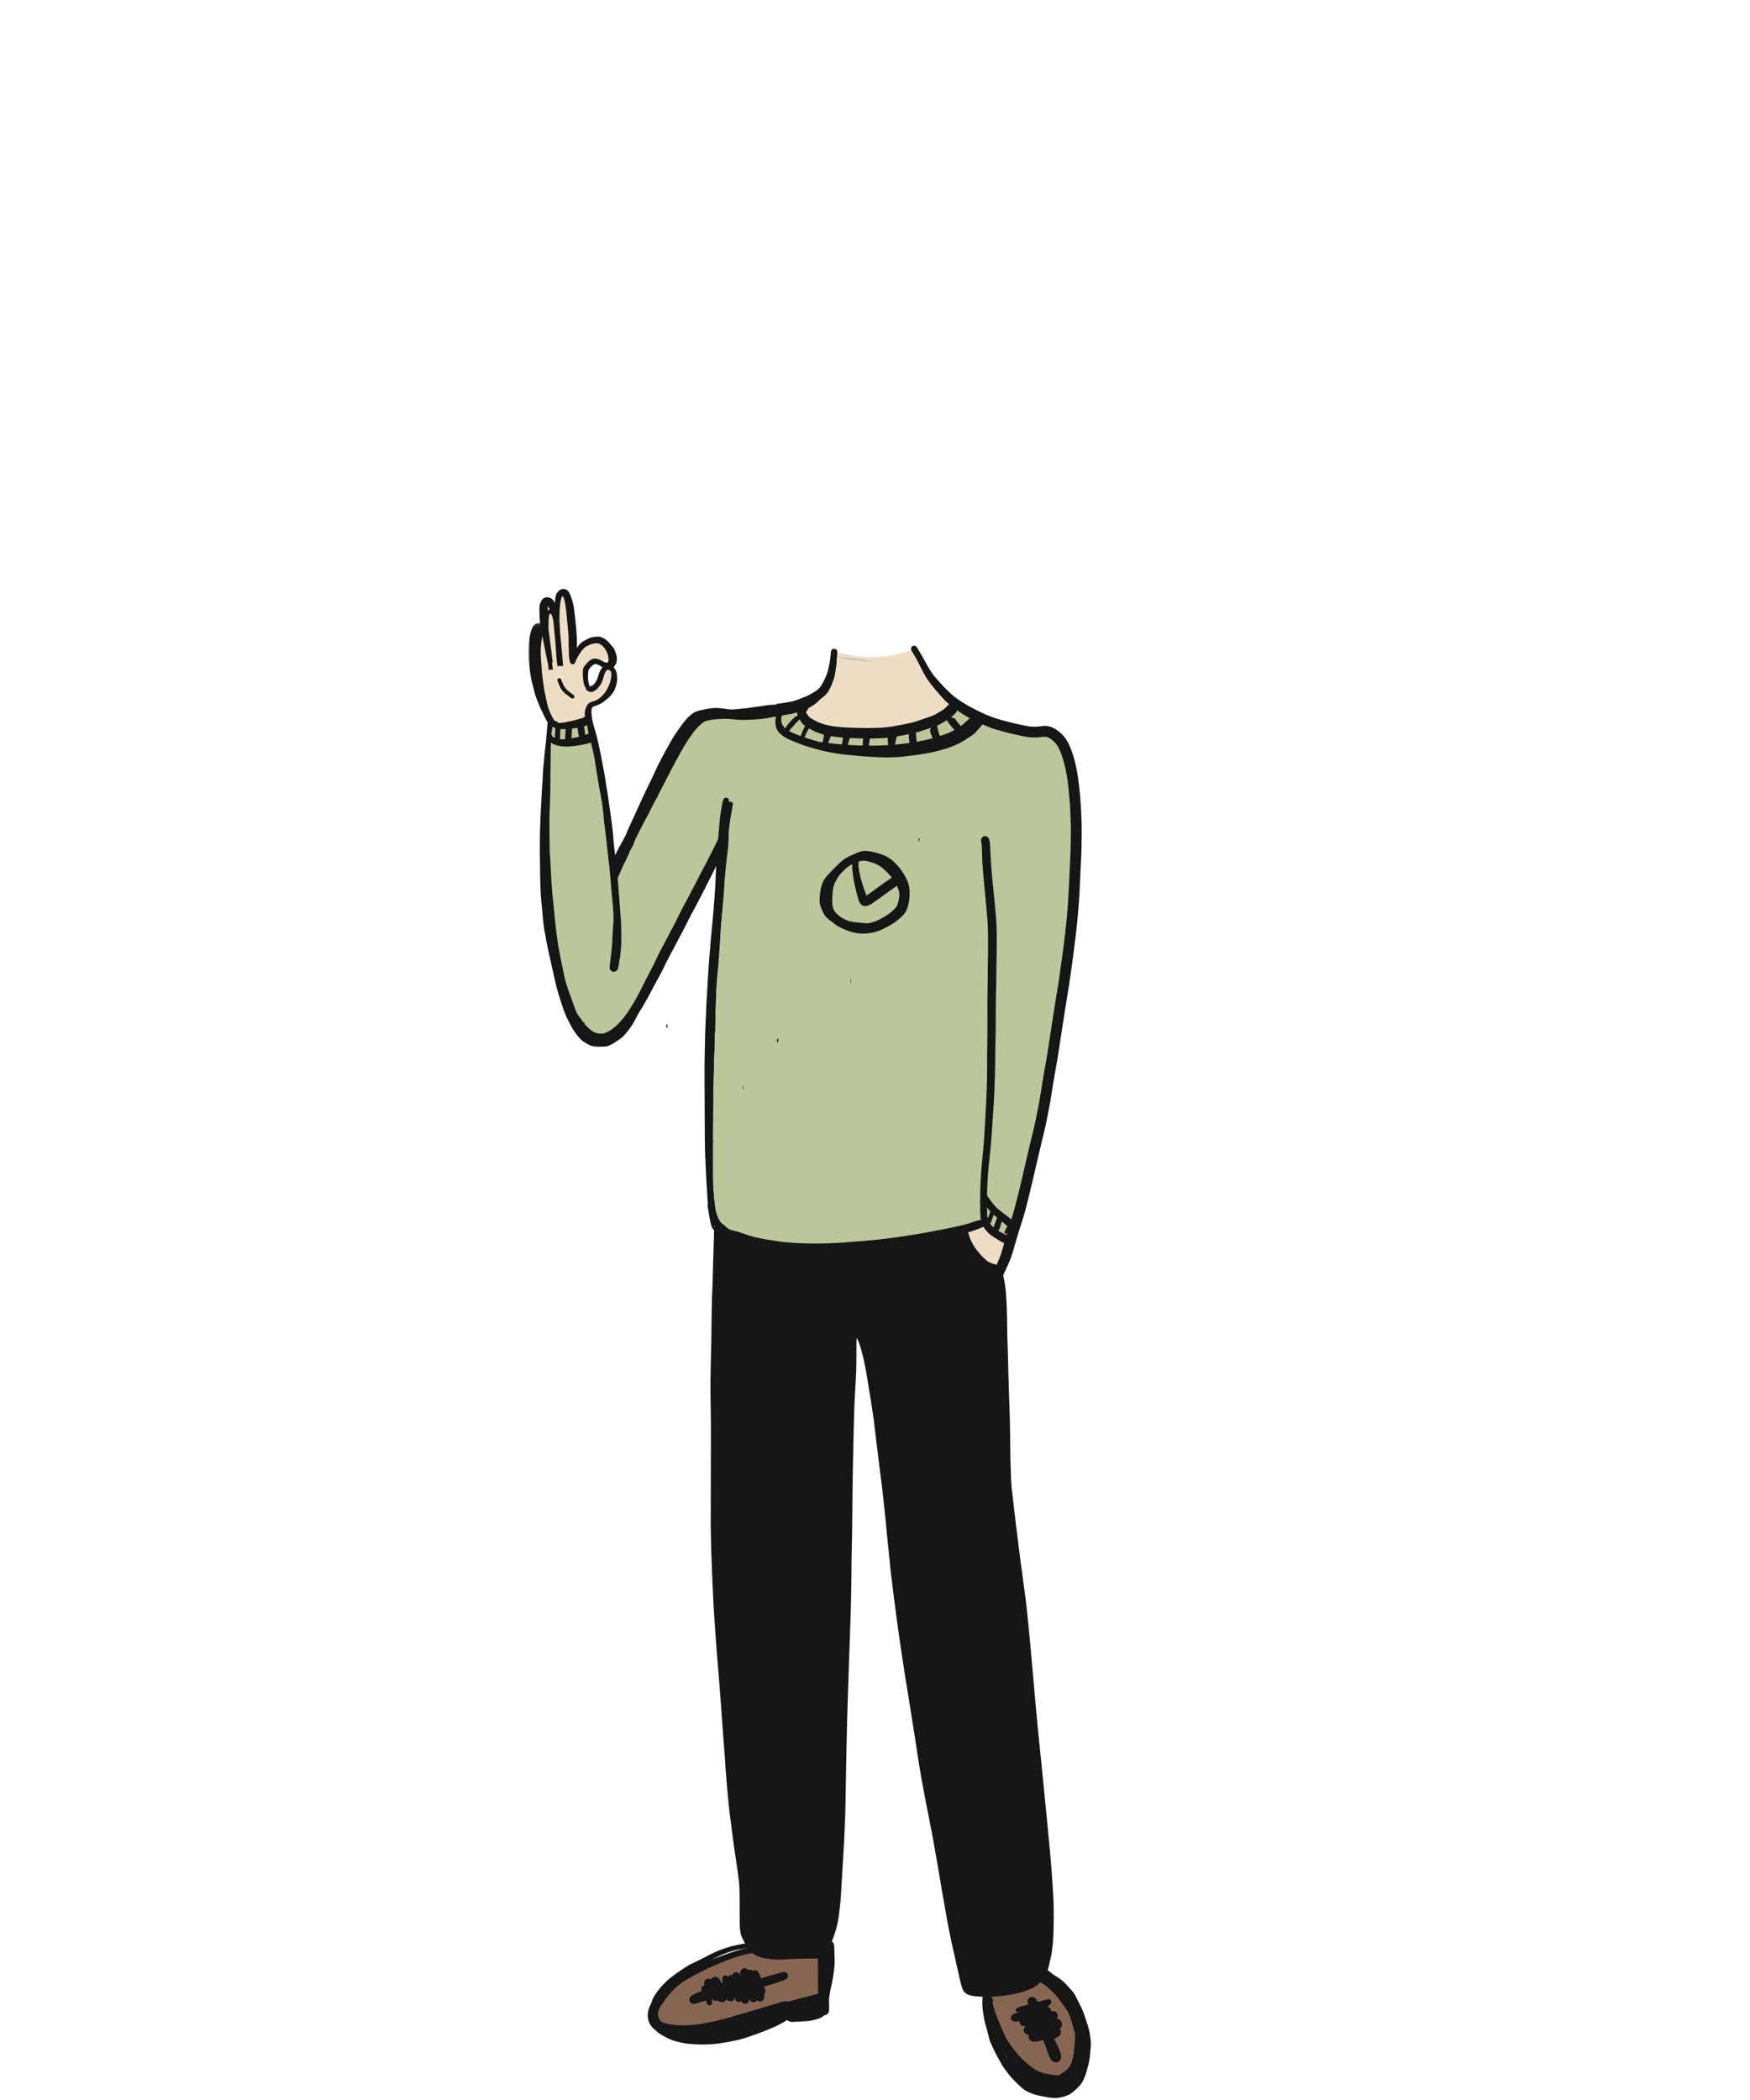<svg width="500" height="600" xmlns="http://www.w3.org/2000/svg" xmlns:xlink="http://www.w3.org/1999/xlink"><defs><path id="a" d="M0 .143h7.559v29.35H0z"/></defs><g fill="none" fill-rule="evenodd"><path d="M227.91 202.061c-17.769.186-27.072.97-27.91 2.348-.837 1.38-8.987 16.067-24.45 44.061-1.087-11.4-2.123-19.993-3.11-25.778a126.837 126.837 0 00-4.234-17.302l-11.035 1.314c-.956 11.825-1.461 20.22-1.517 25.188-.214 19.24 1.345 32.961 2.974 42.439 2.259 13.148 6.954 20.76 14.085 22.834 1.921.107 5.676-4.411 11.263-13.557 5.587-9.145 13.108-23.081 22.561-41.808-2.59 38.071-3.966 65.237-4.126 81.497-.16 16.261.852 26.116 3.035 29.565 9.476 2.857 19.096 4.115 28.857 3.774 9.762-.341 25.275-2.478 46.538-6.41l7.635 5.702c10.637-42.41 16.987-76.08 19.05-101.008 2.063-24.93-.256-39.98-6.955-45.152-6.426-.442-11.269-1.162-14.527-2.16-3.258-.999-7.698-3.121-13.32-6.37-5.781 5.594-14.306 8.437-25.574 8.53-11.269.094-17.682-2.475-19.24-7.707z" fill="#BDC59A"/><path d="M238.476 186.263c4.343 1.137 8.398 1.62 12.164 1.449 3.766-.17 7.42-1.003 10.96-2.497 2.005 3.6 3.64 6.331 4.904 8.194 1.264 1.862 3.337 4.593 6.22 8.193-1.657 3.9-8.897 6.4-21.719 7.496-12.822 1.096-20.52-1.402-23.095-7.496 3.769-1.594 6.252-3.26 7.449-4.998 1.197-1.738 2.236-5.185 3.117-10.34zm42.419 163.404l-7.689 2.266c1.3 6.283 3.633 9.675 6.997 10.175.2.03 3.48 1.485 3.676 1.494 2.065.101 3.597-2.754 4.597-8.564l-7.581-5.371zM157.454 206.824c-2.392-4.484-3.873-8.486-4.443-12.004-.569-3.52-.569-8.127 0-13.825.772-.34 1.361-1.052 1.768-2.133.611-1.623.81-5.435 1.455-6.427s1.358 1.424 2.205.8c.848-.623 2.01-6.89 4.06-1.761 1.368 3.419 1.828 8.542 1.382 15.37 2.931-2.822 4.972-4.19 6.123-4.101 3.153.24 5.22 5 5.546 5.745.374.854-3.943-.809-7.113 1.095-.74.445-1.095 2.19-1.065 5.237.406 1.37 1.222 1.884 2.446 1.542.88-.245 1.772-4.378 3.357-5.584.416-.316 1.208.272 2.375 1.763.12 1.632-.457 3.358-1.732 5.176-.834 1.19-3.258 2.386-4.865 3.907-.568.538-1.126 1.443-1.676 2.716-1.263 1.692-2.52 2.697-3.772 3.013-1.252.317-3.269.14-6.05-.53z" fill="#EEDDC5"/><path d="M235.53 556.276l-1.03 16.251c-15.369 5.491-26.739 8.542-34.11 9.151-7.372.61-12.048-1.113-14.03-5.169 1.108-4.55 3.343-8.052 6.706-10.505 3.364-2.453 10.73-5.955 22.101-10.506l20.363.778zm46.772 13.534l15.104-5.216c14.885 14.048 17.263 24.136 7.133 30.264-10.13 6.128-17.542-2.22-22.237-25.047z" fill="#866653"/><path d="M247.886 188.8l.013.002-.013-.002zm-8.414-.979c-.006 0-.008.008-.002.01.89.146 1.764.376 2.655.524.883.148 1.776.231 2.668.31.792.07 1.58.161 2.37.241.393.04.787.04 1.181.038.367-.001.729.014 1.096.029.005 0 .005-.01 0-.011a54.197 54.197 0 01-1.561-.163l.004.001c-.634-.09-1.251-.257-1.881-.375a19.302 19.302 0 00-2.039-.283c-.74-.058-1.48-.099-2.218-.183a18.915 18.915 0 00-2.141-.138h-.132z" fill="#BEBEBE"/><path d="M157.69 189.192a.371.371 0 01-.002-.022l.002.022m-.565-13.902c-.02.01-.04.018-.057.025.018-.009.037-.016.057-.024m.107-.072l-.043.033c.013-.01.028-.023.043-.033m-.922-.603a2.405 2.405 0 00-.274.581c-.177.552-.185 1.161-.204 1.736-.023.625-.018 1.25-.01 1.874a.46.46 0 00.458.457.46.46 0 00.457-.457c-.012-.877-.01-1.755.094-2.627.035-.203.078-.398.146-.593.049-.103.103-.2.168-.293l.006-.006c.006-.005.014-.008.02-.012l.03.009c.05.026.096.056.141.086.047.044.09.088.132.136.102.145.19.295.267.454.243.65.329 1.352.43 2.039.075.662.115 1.33.18 1.995.07.74.137 1.482.211 2.221.139 1.404.232 2.809.327 4.215.043.63.088 1.26.142 1.888.058.658.142 1.311.236 1.965l.008.083a1.51 1.51 0 01.238-.06c.253-.069.505-.077.757-.026a1.74 1.74 0 01.646.032c-.033-.361-.075-.722-.112-1.082-.07-.698-.113-1.396-.173-2.094-.077-.88-.156-1.76-.232-2.639-.08-.913-.188-1.82-.311-2.728l.016.119-.273-2.145c-.097-.76-.157-1.522-.308-2.275-.065-.33-.137-.657-.208-.986a4.378 4.378 0 00-.33-.991 2.529 2.529 0 00-.226-.393 5.553 5.553 0 00-.34-.415 1.955 1.955 0 00-.885-.52 1.133 1.133 0 00-1.224.453" fill="#161616"/><path d="M164.54 188.752l-.034.082c.01-.027.023-.054.033-.082m5.16-4.889l-.081.01.08-.01m-9.272-13.63c-.008.01-.017.02-.025.032l.025-.032m.241-.085l-.1.014a.534.534 0 01.1-.014m-.163-1.207a1.354 1.354 0 00-1.019.531c-.193.264-.271.613-.348.927-.145.597-.22 1.2-.261 1.812-.044.635-.095 1.27-.133 1.906-.038.634-.003 1.27.012 1.905.006.25.205.46.46.46.246 0 .467-.21.46-.46-.015-.633-.048-1.274.016-1.905.063-.644.15-1.286.234-1.927-.006.047-.013.092-.018.139.1-.68.232-1.366.486-2.007.019-.041.04-.08.063-.118l.048-.027.03-.008.023-.001c.03.007.059.016.089.027a.556.556 0 01.04.024c.023.02.045.04.064.06.116.174.216.354.304.542.339.903.461 1.867.596 2.815.097.754.19 1.507.262 2.263.076.794.146 1.588.213 2.382.065.775.142 1.551.228 2.325.089.806.1 1.62.108 2.43.005.576-.013 1.157.014 1.734.027.569.054 1.138.068 1.708.015.622.012 1.24.122 1.855.048.27.104.54.184.801.09.287.273.554.578.637.258.072.509-.009.706-.182.12-.104.16-.233.22-.375l-.037.083c.055-.131.107-.262.162-.395a14.439 14.439 0 011.682-2.894c.305-.387.625-.764 1.004-1.08.226-.16.465-.295.716-.415.262-.123.524-.25.789-.37a5.476 5.476 0 011.103-.29c.334-.04.677-.064 1.015-.037.154.032.305.073.455.126.229.114.441.254.651.406a4.528 4.528 0 01.854.887 6.582 6.582 0 01.46.682c.212-.024.424-.04.636-.045l.142-.002c.517 0 1.076.073 1.565.249a9.006 9.006 0 00-.636-1.33c-.214-.359-.491-.683-.757-1.006-.124-.148-.246-.296-.38-.433-.126-.13-.27-.246-.408-.362a4.991 4.991 0 00-1.151-.76 3.713 3.713 0 00-1.469-.342c-.184-.006-.37.021-.555.04-.276.03-.55.067-.825.119-.187.034-.372.085-.556.134-.252.066-.487.182-.726.284-.32.137-.618.328-.926.491-.148.079-.302.148-.447.235a5.27 5.27 0 00-.58.405c-.277.22-.51.47-.73.746a13.02 13.02 0 00-.756 1.026c-.182.285-.373.567-.531.868 0-.14 0-.28-.003-.42-.008-.357-.03-.713-.042-1.071-.015-.403-.002-.808-.002-1.21 0-.81 0-1.623-.045-2.432-.042-.75-.148-1.498-.223-2.245-.171-1.677-.35-3.355-.646-5.014-.138-.764-.266-1.533-.456-2.287a7.183 7.183 0 00-.427-1.183 3.42 3.42 0 00-.236-.441c-.166-.261-.342-.518-.597-.7a1.502 1.502 0 00-.864-.293 1.13 1.13 0 00-.072.003" fill="#161616"/><path d="M155.888 170.704c-.3.048-.646.242-.837.442-.357.373-.557.827-.72 1.286-.149.427-.193.889-.207 1.333-.01.404.002.807.012 1.212.02.844.044 1.688.138 2.53.061.55.15 1.096.237 1.643.061.426.111.855.193 1.276.082.418.168.836.25 1.255.16.808.302 1.618.468 2.425.179.873.348 1.747.507 2.622.14.774.316 1.542.492 2.312l.082.359.085-.023a2.288 2.288 0 011.031-.003c.102-.074.205-.147.309-.22a50.234 50.234 0 00-.112-.726c.01.057.02.115.028.174a65.708 65.708 0 01-.312-2.478c-.087-.805-.2-1.606-.304-2.409-.108-.828-.204-1.658-.321-2.487-.118-.84-.205-1.68-.28-2.525a32.42 32.42 0 01-.15-2.695c-.002-.481 0-.961.003-1.441.006-.413.01-.826.049-1.238.014-.063.028-.125.044-.187.238.518.49 1.028.77 1.53.193.348.724.497 1.133.4.505-.12.876-.621.702-1.071-.092-.235-.188-.471-.27-.71-.073-.215-.14-.432-.221-.645-.152-.396-.333-.812-.622-1.147-.125-.146-.244-.288-.41-.399-.13-.089-.233-.162-.372-.227a3.398 3.398 0 00-.442-.157 1.415 1.415 0 00-.434-.06c-.174 0-.348.022-.519.05" fill="#161616"/><path d="M160.958 168.278a1.56 1.56 0 00-.582.107c-.117.048-.23.095-.343.151-.112.054-.204.145-.299.223a3.684 3.684 0 00-.506.546c-.43.559-.514 1.267-.598 1.944a36.64 36.64 0 00-.19 1.986c-.096 1.375-.064 2.758.01 4.132.018.346.054.69.09 1.032.038.352.069.705.103 1.057.068.676.138 1.352.19 2.03.096 1.18.213 2.358.36 3.534.143 1.153.327 2.301.484 3.453.077.592.147 1.184.22 1.776.124-.004.248.006.373.032.135-.02.273-.021.41-.007-.106-1.319-.223-2.635-.334-3.952-.06-.692-.127-1.387-.16-2.08-.038-.736-.065-1.47-.098-2.207-.06-1.387-.14-2.774-.216-4.162a24.192 24.192 0 01-.024-1.36c.003-.493 0-.987.013-1.48.024-.928.116-1.85.236-2.772.075-.51.164-1.02.34-1.507.05-.102.106-.2.17-.295.07-.076.143-.147.221-.213l.064-.041a.953.953 0 01.054-.015l.06.059c.14.219.25.448.355.685.204.554.408 1.11.566 1.68.165.594.28 1.198.375 1.807.173 1.324.336 2.65.494 3.977.082.684.135 1.373.198 2.06.03.324.07.649.09.975.022.363.039.727.064 1.09.03.416.068.83.086 1.246.018.47.035.937.05 1.406.015.42.029.84.047 1.26.015.37.034.75-.002 1.119-.027.166-.024.314.064.463.08.139.214.242.368.285a.63.63 0 00.76-.431c.046-.147.09-.293.133-.441.06-.205.077-.423.103-.634.038-.31.036-.628.045-.94.021-.71.032-1.42.032-2.13 0-.343-.015-.686-.03-1.029-.014-.323-.016-.644-.03-.966a43.185 43.185 0 00-.158-2.166c-.059-.658-.111-1.315-.185-1.972l-.242-2.168c-.083-.744-.158-1.492-.3-2.228a15.995 15.995 0 00-.492-1.928c-.115-.352-.228-.702-.364-1.044a18.031 18.031 0 00-.249-.601c-.03-.07-.066-.14-.102-.211a2.886 2.886 0 00-.33-.482 1.08 1.08 0 00-.137-.142c-.08-.069-.154-.125-.244-.194-.131-.098-.232-.139-.391-.205a1.553 1.553 0 00-.573-.112h-.049zm12.504 18.252l-.03-.072.03.073m-.553-1.803c-.152.089-.189.274-.112.425.19.374.395.742.563 1.126l.071.178c.01.027.023.052.033.078 0-.001 0-.003-.002-.004.026.058.053.116.078.175.08.201.138.409.184.622.049.224.092.45.126.677.023.208.036.413.018.622a2.752 2.752 0 01-.15.512 1.948 1.948 0 01-.158.295 1.104 1.104 0 01-.05.054c-.046.03-.094.055-.143.078a3.36 3.36 0 01-.149.051.401.401 0 00-.278.487.4.4 0 00.49.278c.26-.07.5-.217.671-.428.143-.18.248-.372.334-.585a2.59 2.59 0 00.15-.482c.04-.206.055-.41.04-.619a4.044 4.044 0 00-.101-.63 18.186 18.186 0 00-.133-.556 3.436 3.436 0 00-.213-.59c-.075-.162-.16-.317-.232-.48-.082-.19-.187-.368-.285-.551a36.47 36.47 0 01-.328-.622.295.295 0 00-.267-.152.309.309 0 00-.157.04m111.654 176.596c-.12-.036-.238-.072-.36-.105a15.021 15.021 0 01-1.27-.432 6.067 6.067 0 01-.842-.48 21.423 21.423 0 01-1.714-1.601 11.63 11.63 0 01-.66-.756l-.15-.183c-.27-.32-.527-.649-.784-.978l-.055-.072a9.851 9.851 0 01-.644-1.03 21.127 21.127 0 01-.793-1.543 14.606 14.606 0 01-.554-1.568 14.92 14.92 0 01-.128-.489c.288-.077.579-.163.869-.256a75.603 75.603 0 001.799-.606c.477-.166.938-.383 1.385-.593l.321-.15a9.145 9.145 0 001.115 1.483c.27.292.571.6.929.866.225.166.459.318.692.47l.216.141c.506.335 1.02.66 1.534.981.276.17.508.3.73.409.263.127.486.225.724.288l-.111.399-.11.403a65.66 65.66 0 01-.582 1.997c-.18.604-.416 1.2-.644 1.778l-.07.182c-.179.407-.363.813-.545 1.219l-.126.278-.172-.052zm2.872-8.51l-.076-.027-.04-.024.001-.003a.792.792 0 00-.3-.127c-.365-.178-.74-.383-1.179-.641a60.69 60.69 0 01-.679-.408c.314-.199.433-.547.55-.884.089-.26.158-.49.226-.721l.04-.144c.052-.172.102-.344.147-.517l.04-.145.052-.198.125.108.135.108c.16.128.318.258.476.388l.38.31c.164.135.339.277.524.4-.295.544-.56 1.098-.826 1.662a.374.374 0 00-.037.276.356.356 0 00.346.26c.139 0 .258-.067.31-.175l.257-.548c-.051.135-.093.27-.135.408-.073.229-.141.458-.21.69l-.127-.048zm-4.352-2.96a5.654 5.654 0 01-.224-.32l.034-.014a.628.628 0 00.276-.359l.24-.678c.165-.47.33-.94.502-1.408.231.211.47.418.714.62l.136.112.137.113-.021.049-.024.065-.059.153-.057.15-.148.395-.15.394c-.194.52-.392 1.041-.59 1.56a8.14 8.14 0 01-.766-.832zm-1.02-2.181c-.02-.768-.035-1.54-.049-2.31a27.613 27.613 0 00-.01-.396l.07.106c.333.442.616.79.89 1.092l-.018.044-.067.185-.183.515-.057.162-.324.91a1.047 1.047 0 00-.253-.308zm-37.207-134.718a80.48 80.48 0 01-2.61-.133c.01-.042.015-.09.02-.136l.057-.212c.04-.148.079-.298.124-.444l.062-.202.09-.298c.068-.222.138-.445.213-.665.632.033 1.271.057 1.906.081l.281.01c.542.022 1.085.037 1.63.048a5.43 5.43 0 00-.083.694c-.013.173-.02.345-.026.519l-.014.352c-.001.04-.004.078-.007.117l-.006.073a1.1 1.1 0 00.006.249c-.548-.016-1.096-.034-1.643-.053zm3.384.083a.6.6 0 000-.106c.03-.172.055-.344.08-.518l.056-.37.015-.102c.044-.297.09-.605.177-.889l.027-.044c.24 0 .483-.002.726-.008l.502-.01c.58-.012 1.18-.022 1.768-.058l.682-.043.751-.045a8.64 8.64 0 00.613-.063c-.007.17.003.345.013.52l.011.18.01.175c.005.145.013.291.023.435l.019.227.017.227c.008.093.019.17.032.264l.008.059c-.103.033-.213.04-.322.043l-1.364.053c-.744.032-1.485.046-2.226.06l-.32.005c-.303.008-.603.01-.905.01l-.393-.002zm-7.957-.364l-.41-.035a94.251 94.251 0 01-3.29-.348c.084-.163.155-.343.225-.516l.019-.049.021-.05.02-.05a1.45 1.45 0 00.115-.24c.031-.087.058-.173.084-.26.06-.154.12-.31.177-.467l.025-.072c.032-.088.064-.175.094-.264.854.142 1.735.23 2.587.316l.598.061.29.029-.03.394-.029.398c-.027.09-.05.184-.073.278-.075.297-.153.608-.138.9l-.285-.025zm15.788-1.56l.139-.575a.997.997 0 00.021-.13c.657-.11 1.313-.234 1.97-.358l.516-.098c.32-.06.638-.12.956-.184-.048.343-.02.699.007 1.043l.004.062c.008.103.021.203.035.305l.02.152c.013.113.03.228.046.341l.015.112c.015.1.033.2.06.299a.946.946 0 00.061.175l-.287.037-.342.05-.168.023c-.644.081-1.287.163-1.933.228-.498.051-.993.1-1.49.145.109-.545.242-1.096.37-1.627zm-21.231.964l-.175-.022-.246-.034-.239-.033-.39-.109a65.314 65.314 0 01-2.32-.677 90.774 90.774 0 01-1.626-.536.24.24 0 00.047-.107c.028-.053.048-.11.07-.166l.016-.041.026-.063.027-.062c.107-.248.22-.492.332-.736l.035-.075.053-.092.11-.188.36-.613.178-.302a.607.607 0 00.103-.075l.11.066a16.67 16.67 0 004.048 1.678.318.318 0 00-.014.107c.003.166.005.387-.018.61a12.94 12.94 0 01-.321 1.49l-.166-.02zm27.035-.63a1.724 1.724 0 01-.056-.19c-.01-.16-.015-.318-.02-.478l-.005-.18a8.648 8.648 0 00-.03-.457l-.002-.043c-.02-.21-.038-.426-.107-.62a1.61 1.61 0 00-.055-.132 21.73 21.73 0 001.482-.454c.441-.147.883-.29 1.325-.433.553-.18 1.105-.358 1.654-.546a1.08 1.08 0 00-.229.392 1.37 1.37 0 00-.066.569c.02.202.052.354.1.496.084.236.176.466.271.697.125.302.238.574.367.838-.112.029-.227.063-.343.094-.462.12-.923.241-1.385.363-.073.018-.147.032-.219.046l-.112.02-.398.082-.477.097c-.566.116-1.136.219-1.707.321a.767.767 0 00.012-.483zm6.692-1.211a3.687 3.687 0 01-.178-.352 7.268 7.268 0 01-.338-1.055 25.99 25.99 0 01-.287-1.492c-.005-.021-.006-.035-.01-.048.2-.077.4-.163.597-.258.237-.115.466-.251.69-.382l.108-.064.47-.274c.333-.194.666-.387.996-.586l.037-.027c-.02.186.021.36.123.5a19.87 19.87 0 001.074 1.41c.097.112.198.22.303.324l.04.048.085.098c.103.12.206.238.318.35.04.04.084.083.129.124-.367.194-.736.388-1.11.576-.295.15-.604.281-.904.406l-.05.023c-.124.044-.248.09-.371.137-.242.09-.482.181-.726.258l-.59.186-.391.125-.015-.027zm-39.936.004l-.194-.069c-.515-.19-1.03-.4-1.528-.604l-.238-.096c-.47-.21-.88-.412-1.253-.62.531-.611 1.066-1.224 1.606-1.834.196-.225.404-.437.612-.65l.124-.129c.227-.235.455-.467.684-.698l.174.27c.06.093.122.184.184.276l.098.146a4.8 4.8 0 00.44.589c.162.173.33.32.574.505l.12.09.056.042c-.13.13-.247.3-.342.489-.097.194-.189.39-.278.588a36.828 36.828 0 00-.445 1.067c-.09.227-.187.468-.204.706l-.19-.068zm43.129-5.324c.109-.096.228-.197.347-.301.207-.18.391-.352.563-.527.253-.255.513-.532.68-.845.049-.094.09-.193.121-.293.527.371 1.058.72 1.553 1.043a29.05 29.05 0 002.063 1.205c-.219.21-.445.42-.675.625-.51.459-1.03.904-1.427 1.242l-.147.11a16.23 16.23 0 01-.37.278c-.084-.146-.201-.277-.316-.406l-.083-.095a17.655 17.655 0 01-.349-.42c-.252-.336-.45-.621-.625-.899a1.077 1.077 0 00-.905-.51c-.023 0-.046 0-.066.002a.818.818 0 00-.364-.209zm-47.541 3.032a8.775 8.775 0 01-.52-.608 5.806 5.806 0 01-.224-.323 6.41 6.41 0 01-.228-.913 5.735 5.735 0 01-.014-1.11c.023-.116.047-.23.082-.343l.055-.09c.276-.32.579-.618.864-.891.123-.015.248-.034.374-.051.755-.11 1.54-.256 2.4-.447a7.83 7.83 0 00.823-.231c-.025.119-.039.243-.054.367l-.006.053c-.04.338.047.715.116 1.018l.023.07-.003-.004-.068.068-.136.136a.391.391 0 00-.075-.006.723.723 0 00-.474.186c-.275.243-.56.516-.898.858-.174.179-.34.364-.506.55l-.146.164c-.145.16-.28.33-.414.503-.07.09-.142.18-.214.269a6.107 6.107 0 00-.288.395l-.088.125-.036.054a4.061 4.061 0 00-.22.331c-.042-.042-.083-.086-.125-.13zm36.515-23.344a.898.898 0 00-.413.552.89.89 0 00.09.678l.384.647c.436.736.888 1.499 1.293 2.267.278.527.546 1.058.814 1.589l.48.948a32.324 32.324 0 001.48 2.634c.47.741 1.032 1.437 1.578 2.112l.127.157a72.316 72.316 0 001.875 2.244c.334.378.673.753 1.015 1.126l.11.119c.257.279.522.567.803.819.27.243.545.483.821.719a1.44 1.44 0 00-.237.18c-.13.117-.247.248-.367.378a6.963 6.963 0 01-.293.31c-.187.18-.396.366-.66.585-.35.249-.726.47-1.09.685l-.165.098-.273.163c-.445.267-.907.543-1.379.782-.996.386-1.988.718-2.826.991-.326.106-.653.217-.979.33-.648.224-1.319.456-1.992.63-1.83.477-3.728.814-5.562 1.14l-.902.16c-1.12.134-2.314.267-3.502.3-1.038.027-2.215.058-3.377.058-.261 0-.523-.001-.785-.006-3.198-.042-5.876-.137-8.562-.472-1.587-.23-2.98-.589-4.26-1.097a20.492 20.492 0 01-1.46-.732l-.124-.07c-.326-.179-.66-.365-.975-.576a3.898 3.898 0 01-.398-.415 8.033 8.033 0 01-.682-1.026 2.79 2.79 0 01-.053-.187.952.952 0 01.09-.168c.054-.058.11-.118.173-.172.359-.315.463-.858.262-1.352l.073-.026.07-.028.044-.02.047-.02c.051-.019.103-.042.153-.063l-.043.01a9.418 9.418 0 001.528-.784c.267-.175.538-.344.809-.514l.567-.36c.498-.318.954-.647 1.394-1.007.332-.271.634-.598.977-1.066.656-.895 1.076-1.914 1.432-2.88.218-.596.438-1.189.582-1.794.092-.385.154-.78.215-1.164.022-.148.047-.295.07-.445.133-.782.272-1.706.301-2.636.02-.657.083-1.322.145-1.968.022-.228.044-.457.063-.686a.784.784 0 00-.219-.598.983.983 0 00-.7-.323c-.244 0-.481.1-.65.27-.163.163-.243.358-.27.65l-.017.188a38.082 38.082 0 01-.151 1.518 35.82 35.82 0 00-.12.923c-.096.64-.232 1.31-.402 1.992l-.033.131c-.163.653-.33 1.327-.59 1.96-.46 1.07-1.015 2.3-1.795 3.368a5.192 5.192 0 01-.37.413 5.435 5.435 0 01-.425.364c-.427.314-.895.584-1.348.845l-.08.045-.42.246c-.382.227-.778.462-1.19.652-.3.118-.602.231-.904.343-.489.182-.994.371-1.483.58-.805.32-1.58.544-2.372.684-.743.132-1.549.26-2.465.393l-.225.028c-.241.032-.481.062-.724.095l-.371.046c-.085.23-.168.457-.255.687-.162.431-.352.897-.672 1.244-.125.344-.252.689-.379 1.031.444-.027.904-.063 1.389-.112l-.028.032a2.71 2.71 0 00-.217.583 5.97 5.97 0 00-.157.866 5.88 5.88 0 00-.018 1.418c.027.234.065.512.133.793.02.086.05.173.08.258l.014.042c.015.047.03.09.046.134l.037.102c.046.137.096.279.165.396.355.6.855 1.06 1.252 1.393 1.078.909 2.405 1.45 3.688 1.974l.107.042a39.93 39.93 0 002.784 1.04c.808.261 1.874.6 2.968.904.906.254 1.976.544 3.058.771.964.204 2 .415 3.035.574 1.965.305 3.978.487 5.925.664l.643.059c1.92.175 3.896.297 6.04.37a51.82 51.82 0 001.807.036c.373 0 .745-.007 1.118-.019l.352-.01c.377-.01.754-.02 1.132-.044.158-.01.318-.02.478-.027.338-.017.688-.035 1.028-.071 1.987-.217 4.297-.48 6.552-.865a47.37 47.37 0 002.93-.567 50.266 50.266 0 003.081-.829c.914-.271 1.885-.63 2.971-1.098.441-.19.897-.388 1.32-.631.547-.312.998-.58 1.418-.842a40.75 40.75 0 001.37-.897c.235-.158.471-.315.706-.47.201-.133.372-.258.523-.384.2-.167.362-.357.534-.558.267-.314.528-.6.787-.887.355-.394.724-.8 1.063-1.218.752.324 1.529.64 2.303.939.818.316 1.684.556 2.52.789l.326.089c1.129.317 2.001.548 2.825.751.693.17 1.4.325 2.084.474l.672.145c.964.214 1.993.43 3.044.516.282.023.58.033.887.033.542 0 1.114-.033 1.856-.105l.211-.021c.364-.038.74-.076 1.11-.076.093 0 .185.003.277.01.196.04.388.094.587.165.358.174.646.335.906.51.439.358.948.794 1.39 1.32.182.254.357.517.53.8.259.426.464.882.668 1.351.195.473.444 1.099.634 1.745l.202.682.155.527c.124.416.227.85.325 1.267.048.2.095.402.145.602.105.426.188.867.267 1.294.04.215.081.431.124.644.087.433.149.88.21 1.312l.063.445c.241 2.124.434 4.053.59 5.896.133 1.57.188 3.175.243 4.725.013.424.028.848.045 1.27.071 1.793.036 3.619.005 5.383l-.008.406c-.033 1.88-.101 3.81-.207 5.902a697.73 697.73 0 00-.164 3.477c-.132 2.853-.267 5.801-.485 8.697-.273 3.645-.677 7.49-1.236 11.758l-.173 1.328-.174 1.328c-.249 1.77-.495 3.543-.74 5.313l-.087.622a141.917 141.917 0 01-.626 3.946c-.103.614-.207 1.229-.306 1.845-.236 1.45-.458 2.902-.681 4.353l-.235 1.525c-.121.78-.243 1.562-.367 2.343-.189 1.206-.379 2.413-.56 3.622l-.096.646c-.27 1.815-.55 3.694-.879 5.53l-.166.926a256.473 256.473 0 00-.846 4.912l-.05.318c-.314 1.971-.637 4.01-1.005 6.005a194.877 194.877 0 01-1.137 5.703c-.362 1.674-.78 3.364-1.183 4.998l-.116.471a304.985 304.985 0 00-.994 4.225c-.153.657-.304 1.313-.458 1.968-.158.676-.314 1.354-.47 2.03-.27 1.16-.536 2.323-.816 3.48-.49 2.04-.992 4.05-1.507 6.097a68.356 68.356 0 01-1.072 3.714l-.07.23-.071.226-.03-.023.001-.003c-.842-.678-1.72-1.341-2.566-1.983l-.153-.116c-.28-.217-.558-.436-.826-.667l-.116-.101c-.145-.125-.29-.25-.429-.379-.335-.31-.667-.67-1.046-1.133a83.114 83.114 0 01-1.697-2.3l-.062-.083.031-2.009c.007-.3.026-.602.046-.904.009-.143.018-.285.025-.428l.129-2.341c.02-.362.052-.724.086-1.087l.027-.315.045-.57c.032-.402.064-.805.106-1.206l.046-.438c.24-2.238.486-4.553.668-6.835.138-1.749.253-3.528.365-5.25.05-.777.1-1.556.152-2.333l.068-.989c.06-.846.12-1.693.168-2.54.072-1.268.124-2.521.163-3.577.078-2.068.161-4.51.18-6.95.01-1.274.023-2.546.04-3.82.009-.703.029-1.407.047-2.11.015-.563.03-1.125.039-1.688.042-2.331.048-4.702.054-6.996.005-1.332.014-2.665.027-3.998.008-.723.027-1.445.049-2.168.013-.483.027-.965.036-1.446.022-1.147.035-2.294.047-3.44.013-1.185.025-2.37.05-3.554.048-2.4.07-4.908.067-7.454a69.84 69.84 0 00-.12-3.587 81.922 81.922 0 00-.25-3.275l-.072-.788a467.425 467.425 0 00-.655-6.765 142.725 142.725 0 01-.591-7.067 196.339 196.339 0 01-.148-3.13c-.02-.454-.048-.915-.086-1.366a9.162 9.162 0 00-.133-.941 2.662 2.662 0 00-.062-.262 1.602 1.602 0 00-.431-.73 1.018 1.018 0 00-.799-.39c-.273 0-.54.11-.733.303-.242.243-.365.521-.403.908-.02.204.025.406.077.596.031.12.056.239.075.36.079.832.101 1.685.124 2.509.009.32.017.638.029.957a84.44 84.44 0 00.18 3.376c.126 1.705.29 3.434.449 5.108.077.801.153 1.602.225 2.405l.184 2c.162 1.758.324 3.516.47 5.277.095 1.155.126 2.348.155 3.402.028 1.1.035 2.218.039 3.3l.001.471c.007 1.4-.02 2.822-.042 4.198a271.8 271.8 0 00-.04 2.693l-.014 1.958a450.586 450.586 0 01-.065 5.507c-.035 1.73-.029 3.49-.023 5.19.004.665.005 1.331.005 1.996 0 2.352-.005 4.855-.051 7.329a333.793 333.793 0 00-.043 5.18 448.98 448.98 0 01-.009 2.32c-.016 2.345-.098 4.63-.196 7.16-.063 1.673-.16 3.372-.252 5.014-.036.619-.07 1.239-.104 1.857l-.02.36c-.122 2.277-.249 4.633-.454 6.945-.116 1.3-.234 2.6-.36 3.9-.123 1.26-.218 2.49-.32 3.855a86.232 86.232 0 00-.148 2.699c-.015.336-.03.671-.047 1.006a63.17 63.17 0 00-.056 2.6l-.01.97c-.025 1.725.024 3.48.07 5.178l.003.104c.006.23.091.453.239.63l-.048.007c-.338.067-.687.136-1.022.237a24.33 24.33 0 00-.848.273c-.18.06-.358.12-.538.178-.19.06-.378.124-.568.187a23.928 23.928 0 01-2.462.698c-1.77.413-4.107.942-6.492 1.362-.652.117-1.3.245-1.951.373-.426.085-.851.17-1.279.25-1.033.197-2.075.376-3.139.556-.55.094-1.103.175-1.655.255-.456.068-.911.134-1.366.207-1.115.182-2.229.344-3.172.478l-1.684.22-1.686.22c-.876.116-1.773.2-2.64.283l-.71.067c-1.441.14-2.908.255-4.328.366-.822.065-1.646.13-2.47.2-1.91.16-3.963.27-6.658.353a85.03 85.03 0 01-2.567.039c-1.34 0-2.744-.029-4.294-.09a70.193 70.193 0 01-5.655-.434c-.528-.077-1.056-.161-1.584-.244-.534-.086-1.067-.17-1.601-.25a49.333 49.333 0 01-3.22-.573 33.754 33.754 0 01-1.528-.37l-.161-.04a5.38 5.38 0 00-.227-.058 6.055 6.055 0 01-.431-.114l-.446-.148-.345-.114a226.62 226.62 0 01-3.258-1.102c-.046.02-.09.036-.138.05-.681.218-1.29-.053-1.743-.51a3.922 3.922 0 01-.8-.502l-.876-.329.009-.125a34 34 0 01.021-.311 3.16 3.16 0 01-.705-.546 5.676 5.676 0 01-.573-.743 2.05 2.05 0 01-.285-.63 8.528 8.528 0 01-.49-1.153 7.497 7.497 0 01-.273-1.004l.01.898c.013.952.024 1.904.04 2.857l.003.178.003.18a1.16 1.16 0 00-.498.93 488.21 488.21 0 01-.243 8.085 375.41 375.41 0 00-.119 4.393c-.015.704-.032 1.41-.05 2.116-.025.964-.066 1.928-.107 2.892-.047 1.087-.094 2.21-.118 3.316a726.304 726.304 0 00-.116 7.5c-.033 2.842-.098 5.73-.161 8.522-.04 1.736-.079 3.47-.11 5.203-.055 2.96-.01 5.968.034 8.877.023 1.529.046 3.06.054 4.588.02 3.148.01 6.348 0 9.445-.004 1.244-.008 2.486-.01 3.73l-.012 6.971-.012 7.218c-.01 4.697.148 9.366.31 13.745.078 2.12.165 4.19.26 6.15.03.632.06 1.264.088 1.898.066 1.488.136 3.028.235 4.538.304 4.524.616 9.203.995 13.801.357 4.337.77 9.46 1.135 14.575.274 3.875.59 8.122.993 13.363.058.762.104 1.524.15 2.286l.074 1.208c.05.781.117 1.561.182 2.342l.087 1.056c.2 2.5.445 4.983.639 6.868.229 2.227.521 4.487.807 6.67.109.843.219 1.683.324 2.523.243 1.926.534 3.879.817 5.768.173 1.166.347 2.332.511 3.499.114.846.228 1.694.346 2.54.131 1.039.21 1.993.243 2.913.036 1.025.045 2.045.053 3 .007 1.067.009 2.136.01 3.203.002 1.07.005 2.141.01 3.211.004.509.008 1.005.033 1.5.024.485.086.998.2 1.663.163.948.617 1.828 1.067 2.649.453.82.995 1.762 1.72 2.588.323.366.728.676 1.081.93.537.389 1.171.626 1.731.833.874.327 1.823.438 2.74.546l.333.039c.706.083 1.335.125 1.924.125 1.056-.001 2.099-.063 3.107-.124.563-.033 1.124-.066 1.687-.088a115.585 115.585 0 014.952-.077h.437c.314 0 .682-.003 1.048-.025a6.841 6.841 0 001.324-.211c.209-.083.413-.172.615-.265.188-.138.37-.286.546-.443.145-.184.287-.368.428-.553.138-.182.224-.41.307-.628a5.75 5.75 0 01.089-.228 1.38 1.38 0 00.04-.51l.1-.21c.222-.47.45-.96.657-1.449.28-.67.534-1.366.778-2.039a26.757 26.757 0 001.212-4.613c.248-1.411.4-2.854.548-4.33l.032-.31c.065-.639.131-1.298.17-1.949l.215-3.584.194-3.28.125-2.082c.21-3.505.427-7.13.565-10.7l.047-1.175c.07-1.766.141-3.593.175-5.39l.02-1.15c.036-1.843.069-3.684.097-5.527.047-3.006.11-6.01.172-9.017l.09-4.32c.073-3.673.193-7.408.309-11.021l.054-1.728c.162-5.096.291-8.98.421-12.597l.082-2.218c.131-3.589.268-7.298.34-10.948.053-2.682.093-4.935.117-7.221l.014-1.392c.013-1.47.025-2.941.055-4.411.11-5.273.174-9.595.2-13.606.025-4.078.084-8.324.178-12.983.078-3.895.176-7.855.271-11.685l.038-1.563c.051-2.036.161-4.105.267-6.106l.015-.289c.032-.583.067-1.167.1-1.753.084-1.46.172-2.973.219-4.463.053-1.6.075-3.199.07-4.749l-.002-.528c-.002-.701-.003-1.403.005-2.105.01-.64.023-1.32.08-1.985.16.275.314.571.466.906.518 1.304.875 2.681 1.219 4.013.033.127.063.237.095.347.065.232.131.474.18.714l.3 1.477c.312 1.53.602 3.144.885 4.932.315 1.98.633 3.958.956 5.937.225 1.371.428 2.77.626 4.123l.127.869.081.676c.462 3.855.94 7.843 1.43 11.762.29 2.309.579 4.618.86 6.928.253 2.074.478 4.185.697 6.227l.057.536c.152 1.424.288 2.85.426 4.275l.169 1.767c.139 1.426.286 2.85.433 4.277.078.754.157 1.507.234 2.262.057.558.112 1.117.166 1.675.14 1.417.284 2.882.46 4.318.28 2.283.56 4.564.854 6.845.305 2.365.619 4.73.939 7.093.264 1.946.554 3.92.833 5.83l.139.944c.246 1.669.496 3.337.748 5.004l.22 1.46c.195 1.294.411 2.607.62 3.876l.252 1.521a2038.81 2038.81 0 011.851 11.622l.27 1.717c.186 1.18.367 2.36.547 3.542.437 2.863.89 5.824 1.417 8.722.46 2.536.854 4.669 1.278 6.83l.833 4.255.511 2.615c.637 3.265 1.215 6.595 1.775 9.816l.45 2.583c.164.938.317 1.876.47 2.813.179 1.092.363 2.217.562 3.322.407 2.277.809 4.554 1.201 6.833.695 4.043 1.606 8.11 2.489 12.044l.084.38c.136.603.269 1.205.403 1.808.307 1.385.625 2.815.957 4.217.101.422.211.843.326 1.263.047.17.1.335.152.503l.017.053c.042.135.097.268.15.401l.016.04c.068.188.15.367.246.535.12.164.243.327.37.486.244.207.457.386.72.52.29.151.61.246.894.33.515.152 1.096.217 1.601.266.672.064 1.24.106 1.786.133.395.018.806.027 1.222.027 1.837 0 3.633-.179 4.993-.335a27.987 27.987 0 003.268-.567l.115-.026c.881-.206 1.791-.418 2.651-.73a41.09 41.09 0 001.5-.567c.6-.24 1.092-.501 1.541-.823.406-.288.808-.623 1.304-1.09.87-.813 1.57-1.996 2.14-3.618.246-.704.406-1.45.56-2.17a36.483 36.483 0 01.258-1.144c.07-.3.142-.601.2-.903.12-.637.204-1.286.272-1.836.137-1.126.227-2.15.273-3.129.058-1.178.09-2.364.115-3.47.051-2.043.026-4.118 0-6.125l-.001-.117c-.003-.305-.025-.61-.046-.913l-.03-.49c-.036-.647-.07-1.294-.104-1.941l-.006-.103c-.04-.741-.089-1.48-.139-2.22l-.074-1.11c-.139-2.17-.287-4.136-.454-6.01a1083.87 1083.87 0 00-.933-9.874l-.255-2.624c-.447-4.62-.904-9.238-1.363-13.855-.161-1.621-.327-3.24-.493-4.86-.255-2.485-.52-5.056-.76-7.584-.405-4.27-.787-8.613-1.156-12.814-.38-4.307-.77-8.76-1.188-13.137-.231-2.424-.49-4.89-.716-7.012a172.773 172.773 0 00-.596-4.767l-.12-.898c-.17-1.257-.339-2.514-.506-3.772 0-.136-.017-.27-.05-.393a1.602 1.602 0 00-.043-.296l-.338-2.524a453.16 453.16 0 01-.201-1.523 1.743 1.743 0 00-.027-.213l-.014-.103-.013-.107a906.602 906.602 0 01-.586-4.716c-.09-.737-.184-1.474-.276-2.21-.145-1.143-.29-2.284-.425-3.426l-.846-7.234c-.066-.577-.136-1.152-.204-1.727a238.13 238.13 0 01-.455-4.002c-.267-2.608-.5-4.959-.711-7.19a326.05 326.05 0 01-.215-2.366c-.1-1.148-.202-2.295-.32-3.442a973.838 973.838 0 01-.685-6.948c-.11-1.164-.206-2.329-.301-3.493-.076-.924-.151-1.848-.234-2.77l-.017-.18c-.185-2.079-.379-4.23-.743-6.318-.263-1.523-.553-3.14-.932-4.725a31.37 31.37 0 01-.468-2.286 95.127 95.127 0 01-.309-2.081l-.074-.652c-.048-.427-.095-.854-.148-1.283a29.04 29.04 0 01-.2-1.983 63.013 63.013 0 01-.076-2.059 20.443 20.443 0 01-.005-.407c-.006-.534-.012-1.087-.102-1.618.083-.031.164-.07.243-.116.264-.154.418-.359.597-.596.109-.145.18-.299.249-.45l.058-.123c.218-.453.425-.947.632-1.506.087-.235.169-.471.252-.707.103-.297.207-.595.32-.889.238-.624.483-1.248.735-1.868.326-.757.683-1.518 1.028-2.253.446-.948.906-1.93 1.308-2.919.585-1.442 1.017-2.967 1.433-4.44.118-.414.236-.83.357-1.241.45-1.543.943-3.1 1.42-4.608l.36-1.133c.313-.997.584-1.918.832-2.817.202-.738.391-1.493.572-2.22l.109-.432c.826-3.287 1.607-6.643 2.361-9.888l.537-2.304c.425-1.813.852-3.622 1.29-5.43.552-2.26.947-3.998 1.286-5.636.177-.847.354-1.759.577-2.954l.139-.732c.125-.649.25-1.299.356-1.951.125-.762.248-1.526.37-2.288.206-1.294.413-2.588.634-3.88.128-.745.259-1.492.389-2.24.22-1.258.442-2.518.649-3.78.216-1.308.415-2.62.614-3.93.107-.707.215-1.412.325-2.118.168-1.084.336-2.167.502-3.252.447-2.898.909-5.896 1.398-8.839.635-3.823 1.162-7.625 1.756-12.16.291-2.234.558-4.478.758-6.183.212-1.813.374-3.663.53-5.451l.043-.504c.249-2.861.379-5.779.504-8.6.046-1.022.09-2.044.14-3.066l.056-1.076c.082-1.575.166-3.203.195-4.804.04-2.127.073-4.21.045-6.337-.009-.756-.042-1.524-.072-2.267l-.015-.335c-.052-1.298-.1-2.292-.157-3.225a109.822 109.822 0 00-.536-5.864 73.463 73.463 0 00-.413-3.04 42.87 42.87 0 00-.382-2.023l-.094-.46a15.174 15.174 0 00-.213-.884 22.11 22.11 0 01-.114-.443 29.324 29.324 0 00-.325-1.167 25.44 25.44 0 00-.795-2.312 25.317 25.317 0 00-.7-1.578c-.226-.466-.516-.931-.939-1.508a8.33 8.33 0 00-1.041-1.17l-.294-.263-.185-.162a7.65 7.65 0 00-2.733-1.571c-.353-.113-.72-.157-1.127-.2a3.22 3.22 0 00-.317-.016 7.07 7.07 0 00-.649.038l-.05.003c-.271.024-.544.053-.817.082l-.35.034c-.38.038-.782.056-1.199.056-.409 0-.834-.016-1.3-.053-.775-.119-1.555-.286-2.31-.446l-.412-.09a86.843 86.843 0 01-3.246-.75 89.34 89.34 0 01-3.249-.897c-.98-.284-1.9-.645-2.998-1.088a59.556 59.556 0 01-2.333-1.07 79.111 79.111 0 01-2.036-1.045l-.51-.267c-.69-.36-1.363-.78-2.015-1.186l-.355-.22a27.17 27.17 0 01-2.055-1.443c-1.032-.84-2.075-1.829-3.192-3.02-.9-.958-1.92-2.044-2.835-3.202-.717-.98-1.398-2.087-2.211-3.584-.715-1.316-1.491-2.629-2.24-3.898l-.26-.44a.914.914 0 00-.784-.443.886.886 0 00-.447.12zM203.78 304.04c-.053.118-.114.23-.186.334a57.937 57.937 0 00.053 2.321c.02.6.042 1.2.042 1.8a557.68 557.68 0 00.039 6.905c.046-1.619.025-3.24.08-4.857.061-1.747.063-3.498.135-5.245.025-.598.053-1.196.082-1.793-.083.178-.165.357-.246.535m-13.504-11.095c.107.3.215.601.32.903l.036.1.04.02.031-1.45a1.82 1.82 0 01-.427.427" fill="#161616"/><path d="M243.105 281.135l.003-1.278c-.057 0-.114-.002-.17-.003l.167 1.281m-21.117 15.747c.03.423.062.844.093 1.265.074-.21.147-.424.217-.636.049-.147.1-.293.148-.441l-.022-.214c-.145.01-.29.019-.436.026m-9.675 13.503l.042.736.174-.002c-.082-.41-.164-.822-.244-1.234.008.166.018.334.028.5m50.122-70.702c.053.37.103.74.15 1.107.019-.148.037-.296.054-.445.034-.29.069-.579.1-.87-.1.07-.203.138-.304.208M284.93 362.9c-.675.185-1.03.875-.874 1.539.246 1.044.482 2.091.64 3.152.247 2.001.337 4.03.378 6.046.03 1.524.037 3.049.032 4.574-.006 1.471-.022 2.945.01 4.416.034 1.645.063 3.291.09 4.938.027 1.578.025 3.158.04 4.737.014 1.447.068 2.896.098 4.345.065 3.042.153 6.086.225 9.13.074 3.061.041 6.127.068 9.189.029 3.081.143 6.164.252 9.243.103 2.89.109 5.783.213 8.673.115 3.17.288 6.335.477 9.502.185 3.09.306 6.182.436 9.275.12 2.835.127 5.673.21 8.507.096 3.269.182 6.535.317 9.802.122 2.994.31 5.987.568 8.973.056.662.126 1.325.194 1.986.083.815.2 1.642.418 2.431.15.55.664.939 1.233.939.338 0 .665-.136.904-.374.22-.22.403-.583.374-.904-.07-.787-.083-1.577-.116-2.367a239.44 239.44 0 00-.12-2.524c-.07-1.372-.149-2.742-.212-4.116-.153-3.254-.28-6.508-.365-9.767-.041-1.532-.087-3.063-.132-4.595-.039-1.32-.048-2.642-.083-3.961-.04-1.598-.08-3.197-.149-4.793l-.207-4.879c-.124-2.945-.349-5.886-.502-8.83a339.96 339.96 0 01-.212-4.945c-.05-1.31-.056-2.623-.089-3.933-.078-3.151-.195-6.302-.294-9.453-.095-3.018-.112-6.035-.146-9.055a339.25 339.25 0 00-.25-9.36c-.058-1.526-.087-3.055-.134-4.58-.045-1.435-.107-2.867-.139-4.3-.068-3.107-.15-6.213-.26-9.32-.058-1.57-.058-3.145-.08-4.717a194.81 194.81 0 00-.124-4.586c-.03-.884-.102-1.767-.154-2.65a40.298 40.298 0 00-.275-2.84c-.164-1.24-.432-2.458-.72-3.674-.13-.556-.672-.917-1.22-.917-.107 0-.214.014-.32.043" fill="#161616"/><path d="M283.367 366.72c-.231.137-.49.41-.531.69a4.962 4.962 0 00-.024.17c-.38.094-.722.39-.808.778-.077.347-.154.687-.195 1.04-.036.302-.05.602-.061.905-.01.29-.02.581-.034.87-.025.585-.053 1.17-.078 1.754-.014.289-.012.578-.014.868l-.012 1.853c-.005.827.063 1.653.109 2.478.026.451.05.904.075 1.357.015.285.065.57.099.853l.34 2.918c.083.708.198 1.413.313 2.115.09.553.195 1.103.315 1.65.118.536.294 1.053.456 1.576.145.465.554.8 1.05.8.197-.001.38-.05.55-.15l.05-.038a.9.9 0 001.079-.146l.14-.18a.886.886 0 00.122-.453c.036-.3.088-.601.09-.904l.008-.76.018-1.726c.008-.83-.032-1.663-.051-2.493-.042-1.883-.11-3.765-.178-5.648a304.989 304.989 0 00-.15-3.585c-.074-1.581-.135-3.167-.285-4.743a1.044 1.044 0 00-.646-.967 3.028 3.028 0 00-.05-.192 1.171 1.171 0 00-1.113-.848c-.21.002-.403.053-.584.159m-51.115 206.927c-.018.01-.037.017-.057.025.02-.009.039-.016.057-.025m3.502-18.804c-.292.292-.418.656-.44 1.062-.066 1.275.014 2.562.062 3.838.023.623.014 1.234-.037 1.855a41.345 41.345 0 01-.175 1.64c-.127.819-.249 1.641-.429 2.45-.175.799-.362 1.596-.51 2.399-.15.818-.275 1.639-.45 2.452-.087.404-.234.81-.37 1.201-.098.287-.21.568-.326.848a4.263 4.263 0 01-.361.63 4.12 4.12 0 01-.347.368c-.004.002-.008.004-.01.007-.367.125-.75.201-1.127.286-.336.075-.674.138-1.011.208-.726.15-1.455.258-2.187.363l.123-.017c-.438.062-.885.133-1.328.153-.07-.26-.13-.522-.195-.784a9.417 9.417 0 00-.09-.344c-.063-.22-.167-.426-.265-.628a2.385 2.385 0 00-.36-.494 2.4 2.4 0 00-.068-.06 1.538 1.538 0 00-.681-.397c-.181-.071-.377-.078-.569-.089-.057-.005-.127.012-.184.02-.19.025-.382.046-.572.081-.583.104-1.155.297-1.723.457-.551.154-1.098.326-1.645.49a761.313 761.313 0 01-7.517 2.224c-2.118.61-4.212 1.291-6.35 1.832l-1.878.477c-.611.153-1.236.262-1.853.393-.483.103-.972.185-1.46.273a61.12 61.12 0 01-2.298.38c-2.382.3-4.795.34-7.18.045-.889-.133-1.762-.328-2.606-.64a3.668 3.668 0 01-.452-.269 4.875 4.875 0 01-.475-.452 5.405 5.405 0 01-.254-.444 4.855 4.855 0 01-.182-.692 5.238 5.238 0 01.006-.824c.072-.355.164-.7.29-1.04.305-.642.704-1.235 1.103-1.822.344-.509.71-1 1.082-1.487.319-.39.632-.783.961-1.163.84-.97 1.74-1.875 2.744-2.671.482-.366.978-.725 1.497-1.035.493-.295.99-.578 1.488-.864.997-.573 2.025-1.097 3.044-1.631a43.867 43.867 0 012.632-1.29c1.015-.448 2.032-.886 3.053-1.32.753-.3 1.503-.608 2.263-.885.451-.166.902-.33 1.354-.495.481-.177.978-.321 1.465-.48.377-.125.771-.213 1.156-.315.352-.096.7-.198 1.058-.27 1.268-.262 2.534-.523 3.809-.745.442-.076.684-.61.574-1.01a.827.827 0 00-.378-.49c-.203-.119-.406-.12-.632-.08-.954.163-1.902.345-2.851.536-.572.115-1.14.228-1.704.371-.636.163-1.272.32-1.898.513-.637.197-1.268.398-1.897.615a87.237 87.237 0 00-3.589 1.326c-1.25.492-2.502.977-3.726 1.526-1.159.52-2.303 1.067-3.44 1.628a572.883 572.883 0 00-2.708 1.345c-.305.152-.585.315-.875.495a19.49 19.49 0 00-3.427 2.712c-.393.388-.765.795-1.132 1.207-.233.26-.473.513-.694.78-.43.513-.85 1.03-1.26 1.558-.417.535-.845 1.073-1.206 1.65-.44.707-.79 1.505-.942 2.33-.063.343-.122.71-.12 1.063 0 .483.058.975.17 1.444.204.85.676 1.635 1.278 2.257.298.306.661.564 1.004.814.143.104.308.175.47.248.28.127.568.237.86.34 1.274.45 2.62.61 3.959.74a28.11 28.11 0 004.218.09c1.46-.079 2.922-.27 4.361-.526.684-.12 1.375-.223 2.054-.367.688-.143 1.377-.288 2.065-.433.667-.138 1.328-.33 1.99-.496.605-.151 1.206-.323 1.808-.486 1.198-.325 2.384-.691 3.574-1.046 2.449-.735 4.907-1.435 7.358-2.162.815-.242 1.627-.492 2.444-.73.34-.099.683-.192 1.026-.287l.055-.016c.046.2.093.4.156.595.109.338.216.694.412.991l.241.313c.14.117.285.226.438.324l.37.156c.119.055.243.102.37.14.22.071.549.074.789.076.29.002.58-.037.869-.067a39.902 39.902 0 003.958-.616c.672-.137 1.378-.243 2.015-.504.238-.096.463-.185.676-.327.193-.127.383-.29.554-.45.12-.112.235-.243.337-.37.318-.407.623-.795.826-1.272.268-.625.54-1.257.738-1.91.083-.274.183-.55.243-.829.073-.336.144-.671.201-1.012.097-.562.187-1.125.294-1.685.109-.558.242-1.112.36-1.669.286-1.332.499-2.67.679-4.021.076-.58.123-1.165.164-1.748.04-.576.021-1.147-.001-1.723a91.962 91.962 0 01-.055-1.7l-.017-.92a9.074 9.074 0 00-.122-1.354 1.508 1.508 0 00-1.447-1.101c-.397 0-.782.16-1.062.439" fill="#161616"/><path d="M201.623 571.03a3.27 3.27 0 01-.008-.057l.008.056m1.961-5.994a1.374 1.374 0 00-.508.526 2.84 2.84 0 00-.465-.177c-.564-.171-1.181.199-1.334.757-.05.183-.107.393-.107.581 0 .177.023.344.04.52l.014.148a.594.594 0 00-.166-.023c-.226 0-.397.119-.522.298-.146.212-.174.434-.122.685.033.158.053.316.075.476.035.248.076.493.113.74.048.303.411.475.69.422.117.325.226.653.323.984l-.024-.18.019.142.005.039c.035.265.072.53.116.794.021.123.047.245.074.365.032.144.134.308.202.441h.002a.801.801 0 00.684.393c.403 0 .833-.363.793-.794a47.214 47.214 0 01-.093-1.164l.021.048c.11.188.26.337.448.448.305.179.623.192.963.126l.042-.008a.915.915 0 00.198-.065c.027.025.056.049.084.071l.248.19c.133.06.267.115.403.168.154.03.31.047.466.05.162-.02.325-.042.484-.07a1.166 1.166 0 00.853-1.118c0-.438-.247-.814-.606-1.012-.04-.188-.074-.38-.112-.57a65.893 65.893 0 00-.16-.766 7.577 7.577 0 00-.352-1.218 31.118 31.118 0 00-.527-1.262 2.416 2.416 0 00-.223-.464c-.282-.421-.724-.73-1.25-.73-.304 0-.521.075-.789.209m30.114 8.759a.789.789 0 01-.04.05l.04-.05m.12-.225v.005a1.063 1.063 0 01-.044.096l.043-.1m-.014-17.648c-.06.368-.064.747-.08 1.116-.013.328-.02.655-.023.981-.01.767-.012 1.534-.01 2.3.002 1.33.028 2.66.032 3.989l.018 4.753c.002.625.002 1.248.014 1.873.009.51.01 1.023.021 1.535a192.256 192.256 0 01-.075 1.297 3.963 3.963 0 01-.197.198 3.103 3.103 0 01-.138.08 9.5 9.5 0 01-1.013.27c-.342.078-.684.155-1.03.217-1.526.17-3.067.143-4.599.179-.792.018-1.453.646-1.453 1.452 0 .796.661 1.445 1.453 1.452 1.358.012 2.721-.06 4.075-.179.727-.064 1.43-.205 2.13-.404.294-.083.583-.17.873-.263.146-.046.288-.104.43-.161.22-.09.425-.18.63-.297a3.31 3.31 0 00.618-.496c.785-.045 1.398-.707 1.411-1.494.024-1.332-.027-2.666-.044-3.998-.018-1.34-.034-2.68-.05-4.021-.04-3.075-.092-6.15-.141-9.224a1.497 1.497 0 00-.374-.964 1.795 1.795 0 00-.075-.41 1.235 1.235 0 00-1.18-.898c-.604 0-1.193.499-1.223 1.117" fill="#161616"/><path d="M205.895 567.004l.04.019-.04-.019m-.104-.022h.005-.005m-.033-.003c.066.011.13.029.193.05.061.03.117.062.174.1.054.049.103.1.152.155-.32.07-.639.14-.958.214.095-.167.194-.331.3-.491a1.18 1.18 0 01.02-.024l.003-.001.023-.005a.62.62 0 01.093.002m5.827-3.767a4.729 4.729 0 00-.135.87 2.308 2.308 0 00-.002.147c-.112-.153-.238-.298-.358-.447a1.089 1.089 0 00-1.066-.28 1.12 1.12 0 00-.776.8 1.185 1.185 0 00-.551.014c-.29.08-.535.26-.704.502-.06-.071-.122-.14-.182-.21-.175-.209-.51-.272-.76-.203-.283.079-.449.286-.548.548-.207.548-.092 1.146-.003 1.716a1.192 1.192 0 00-.28-.161c-.27-.109-.739-.215-.967.05-.133.153-.226.328-.335.499-.123.194-.224.405-.326.612-.216.05-.432.103-.647.158-.412.102-.833.187-1.24.309l-1.378.416c-.38.115-.746.274-1.116.412-.789.298-1.583.607-2.32 1.02-.29.162-.57.38-.752.659-.236.356-.283.884-.047 1.257.107.167.241.357.43.446.018.01.038.017.056.026.173.101.36.15.561.152.245.017.497-.034.734-.098.382-.104.76-.22 1.138-.34 1.466-.463 2.938-.917 4.395-1.41.796-.27 1.594-.535 2.383-.823l.229-.083c.047.193.098.385.153.577.065.223.154.436.25.646.04.07.085.137.137.199.075.101.155.199.233.299.103.133.313.173.473.142.157.113.34.166.538.176a.99.99 0 00.734-.28c.238-.237.313-.557.339-.877.02.07.042.138.064.206.018.06.032.115.048.177.044.122.094.243.148.362.07.09.139.181.211.272a1.037 1.037 0 001.017.269c.14-.04.264-.102.374-.19.095.242.286.464.503.59.207.123.444.165.68.168.297.002.586-.12.795-.329l.175-.226c.1-.175.152-.364.152-.566l.044-.374c.027.08.056.16.088.238a1.145 1.145 0 001.912.504c.058-.077.119-.154.178-.23l.014-.026c.222.247.517.401.868.401.397 0 .813-.219 1.004-.575.074-.139.133-.285.187-.431a3.04 3.04 0 00.048-.424 2.934 2.934 0 00-.048-.428 3.67 3.67 0 00-.037-.211 1.019 1.019 0 00.377-1.091c-.038-.23-.124-.453-.204-.673l-.2-.55c.255-.05.509-.107.76-.173.382-.1.77-.185 1.147-.303l1.464-.456c.357-.112.71-.242 1.065-.364.213-.074.426-.148.64-.22.1-.035.2-.07.3-.107.122-.042.243-.086.364-.135.249-.099.528-.2.721-.398l.083-.085a1.1 1.1 0 00.17-1.321c-.242-.415-.763-.64-1.23-.501-.542.161-1.095.29-1.641.433-.557.145-1.11.291-1.664.443-1.008.28-2.012.562-2.988.943l-.031.007a43.747 43.747 0 00-.667-1.706l.114.269a3.494 3.494 0 00-.048-.113 1.137 1.137 0 00-.789-.79 1.11 1.11 0 00-.981.198 1.176 1.176 0 00-.549-.33 1.172 1.172 0 00-.843.086 1.168 1.168 0 00-.97-.529c-.497 0-1 .35-1.115.849m89.23 29.608l.24.032-.24-.032m-4.132-29.135c-.287.286-.45.679-.45 1.083 0 .422.17.78.45 1.085.208.227.46.403.706.586.148.109.3.214.459.308.306.18.613.353.906.55.308.259.6.535.894.81.384.354.772.707 1.158 1.06.728.666 1.33 1.452 1.933 2.231.415.579.827 1.16 1.233 1.743.186.265.374.528.563.792.283.4.577.809.793 1.251.3.747.566 1.507.802 2.276.14.457.276.916.408 1.376.219.76.451 1.515.59 2.294.094 1.008-.032 2.037-.11 3.042-.067.853-.125 1.707-.225 2.557a15.656 15.656 0 01-.448 1.89c-.124.43-.263.862-.418 1.281-.108.21-.23.41-.364.605-.35.424-.743.821-1.16 1.178-.267.195-.542.38-.814.568a9.7 9.7 0 01-1.058.656 2.16 2.16 0 01-.134.037 7.272 7.272 0 01-1.236-.078c-1.408-.231-2.856-.424-4.192-.94a13.57 13.57 0 01-2.38-1.43c-.373-.3-.752-.592-1.107-.91a81.202 81.202 0 01-1.412-1.288 13.91 13.91 0 01-1.153-1.208c-.361-.429-.717-.862-1.073-1.295-.37-.488-.738-.974-1.091-1.475-.55-.774-1.094-1.552-1.496-2.416-.595-1.278-1.148-2.575-1.708-3.869-.406-.978-.817-1.957-1.136-2.967a77.381 77.381 0 01-.538-1.74c-.08-.273-.16-.545-.237-.818-.024-.086-.05-.172-.076-.258a.954.954 0 00.158-.318c.074-.268.01-.483-.095-.726-.159-.366-.343-.741-.69-.964-.347-.224-.798-.265-1.165-.05a1.297 1.297 0 00-.613 1.064c-.004.423.092.857.186 1.269.147.656.293 1.313.427 1.97.27 1.306.67 2.572 1.121 3.825.458 1.263.942 2.518 1.438 3.766l.397.998c.129.318.265.634.416.94.135.275.31.534.475.792.351.547.702 1.097 1.086 1.62.882 1.19 1.768 2.392 2.774 3.48.414.448.868.86 1.319 1.269.236.216.465.443.71.646.324.265.647.53.968.797 1.295 1.065 2.723 1.93 4.322 2.449.863.28 1.791.43 2.687.582.783.133 1.566.261 2.358.334.254.022.507.02.762-.002.266-.023.54-.062.795-.141.227-.073.446-.183.66-.284.52-.245.992-.605 1.464-.93.527-.364 1.055-.735 1.503-1.194.31-.313.614-.628.887-.976.212-.268.402-.539.578-.831.201-.334.337-.707.462-1.074.12-.354.244-.712.349-1.07.118-.407.238-.808.333-1.22.166-.717.246-1.46.31-2.193.066-.754.126-1.51.187-2.265.024-.319.044-.637.066-.957.017-.24.035-.481.048-.721.034-.548-.024-1.102-.11-1.642-.169-1.087-.523-2.14-.825-3.198a43.524 43.524 0 00-.608-1.894c-.085-.25-.175-.498-.274-.741l-.235-.581a5.986 5.986 0 00-.582-1.11 143.251 143.251 0 00-1.902-2.71c-.383-.535-.79-1.051-1.194-1.57-.308-.396-.623-.803-.969-1.167-.357-.377-.75-.717-1.131-1.068l-1.149-1.063a8.61 8.61 0 00-1.37-1.034c-.326-.197-.649-.383-.957-.601a5.21 5.21 0 01-.089-.073c-.324-.269-.647-.448-1.084-.448-.404 0-.796.163-1.083.448" fill="#161616"/><path d="M300.981 577.551l-.017.023.017-.023m-7.891-3.453l-.313.116a.608.608 0 00.012-.05l.3-.066m1.123-3.372c-.304.178-.471.44-.588.762a1.509 1.509 0 01-.018.05c-.098.275-.044.617.085.88.005.026.01.051.017.076.02.08.046.159.07.237l-.345.097c-.338.095-.676.185-1.017.273-.365.094-.73.193-1.087.31a3.985 3.985 0 00-.87.417.525.525 0 00-.239.584c.056.2.274.41.5.379l.801-.106c-.03.01-.06.022-.09.034l-.789.298c-.155.06-.313.115-.47.174a3.58 3.58 0 00-.84.442 1.034 1.034 0 00-.369.368 1.04 1.04 0 00-.104.793c.05.173.137.324.264.452.207.207.445.275.726.3.157.016.314.034.47.046.266.023.558-.035.817-.077l.188-.031a1.236 1.236 0 00.603 1.258c.194.113.406.17.63.17.192-.02.382-.041.572-.064-.087.074-.173.15-.26.221a1.331 1.331 0 00-.346 1.306c.063.227.178.424.345.591.09.071.182.14.27.21.21.122.437.182.678.184l.156.015a1.425 1.425 0 00-.058.913 1.412 1.412 0 001.346 1.025c.242.005.482.013.723-.002a6.73 6.73 0 001.08-.184c.333-.077.663-.17.995-.258l.038-.01c.06.172.121.345.183.516.22.62.443 1.239.654 1.862.243.72.503 1.428.8 2.126.274.639.562 1.335 1.194 1.695a1.517 1.517 0 001.515 0c.466-.273.728-.762.743-1.296.018-.581-.2-1.176-.385-1.72-.175-.515-.403-1.01-.628-1.504a20.226 20.226 0 00-.498-.994c-.136-.256-.265-.514-.401-.77l-.086-.239.243-.111c.117-.053.234-.11.35-.167.244-.12.455-.277.673-.438l.276-.213a1.364 1.364 0 00.033-1.899c.158-.138.299-.298.403-.472.143-.238.254-.504.243-.79a2.664 2.664 0 00-.092-.627 1.396 1.396 0 00-.637-.827l-.33-.14a1.394 1.394 0 00-.437-.048c.297-.304.381-.816.274-1.209a1.29 1.29 0 00-.337-.577 530.29 530.29 0 01-.263-.203 1.312 1.312 0 00-.66-.178 2.737 2.737 0 00-.35-.03 1.42 1.42 0 00-.24.01 1.165 1.165 0 00-.16-.63 1.193 1.193 0 00-1.07-.587l.045-.025c.211-.12.447-.26.625-.427.131-.125.246-.264.365-.401.232-.267.308-.628.122-.947-.186-.317-.536-.43-.883-.359-.88.183-1.74.44-2.608.672l-.326.086-.009-.02c-.084-.204-.168-.409-.268-.607a2.412 2.412 0 00-.318-.43c-.278-.277-.615-.37-.996-.389-.23 0-.446.059-.643.174m-59.846-1.248l-.443.128c-.218.057-.438.109-.656.164l-1.192.301c-.627.157-1.25.325-1.874.494a12.99 12.99 0 00-.576.136c-.75.2-1.5.396-2.248.603a670.118 670.118 0 01-3.444.943c-.46.124-.926.237-1.379.385l-.263.088c-.328.107-.567.388-.567.744a.77.77 0 00.188.504 2.93 2.93 0 00-.16.131c-.277.24-.306.696-.129 1a.823.823 0 00.297.296l.196.083a.83.83 0 00.44 0c.251-.036.506-.065.757-.117l.492-.101c.27-.058.54-.115.81-.17.556-.11 1.112-.22 1.67-.326l-.127.091c-.172.124-.302.257-.36.466a9.62 9.62 0 01-.028.209.79.79 0 00.107.395c.053.12.086.198.184.3.128.135.27.218.451.26.297.07.568-.023.843-.122.095-.035.199-.053.298-.077l.504-.125c.417-.103.833-.212 1.25-.316a90 90 0 002.733-.726.748.748 0 00.517-.91.73.73 0 00-.418-.477l.177-.07c.243-.097.484-.198.73-.286.272-.098.547-.191.793-.344a1.14 1.14 0 00.37-.348c.073-.121.115-.251.158-.385a.575.575 0 00.005-.317l.15-.085c.082-.046.162-.093.246-.136.08-.042.156-.072.231-.125.14-.098.222-.196.319-.335.18-.262.122-.677-.03-.937l-.027-.042a.796.796 0 00-.023-.291.814.814 0 00-.762-.585.68.68 0 00-.21.032" fill="#161616"/><path d="M214.354 555.036c-.847.135-1.693.278-2.535.438-.796.152-1.594.29-2.377.49-.707.182-1.402.398-2.093.624-.67.22-1.343.444-1.998.711l.045-.018c-.026.01-.051.02-.076.032l-.1.041.072-.03c-.975.414-1.934.86-2.875 1.346-.468.242-.927.503-1.4.737-.502.247-1.003.5-1.505.748-.463.227-.931.445-1.394.673-.461.225-.935.433-1.379.692-.985.573-1.93 1.218-2.865 1.87a54.758 54.758 0 00-2.773 2.08c-.413.33-.789.713-1.166 1.083-.367.36-.71.748-1.049 1.134-.733.835-1.403 1.709-1.97 2.664a7.943 7.943 0 00-.413.756c-.18.394-.298.808-.412 1.224a18.866 18.866 0 00-.35 1.602c-.104.595-.182 1.197-.178 1.8.003.629.142 1.246.335 1.84.098.3.222.592.347.882.132.305.28.591.478.859.493.662 1.062 1.272 1.748 1.735.465.31.958.575 1.446.846a15.17 15.17 0 001.681.832c1.083.438 2.212.697 3.353.939 1.206.253 2.44.347 3.668.42.57.035 1.143.037 1.715.052a25.7 25.7 0 001.524-.013c.545-.02 1.093-.023 1.638-.076a51.15 51.15 0 002.085-.237 62.47 62.47 0 003.55-.611c.47-.094.945-.172 1.41-.287a45.684 45.684 0 001.854-.496c1.05-.305 2.08-.664 3.11-1.031a102.67 102.67 0 003.14-1.183c.61-.239 1.214-.498 1.82-.756.475-.202.956-.394 1.42-.622.45-.222.896-.451 1.335-.696.406-.225.818-.45 1.206-.706.467-.31.922-.632 1.362-.98a58.844 58.844 0 00.719-.571l.17-.157c.187-.172.261-.38.347-.61.153-.415-.027-.934-.326-1.233a1.275 1.275 0 00-1.233-.326c-.101.042-.202.085-.302.129v-.002l-.009.005-.273.12c-2.033.842-4.107 1.59-6.17 2.358-.203-.082-.412-.08-.636-.038-2.355.452-4.699.968-7.043 1.476a147.406 147.406 0 00-6.693 1.639c-.403.108-.8.227-1.2.348l-.795.24a11.9 11.9 0 00-.731.256 7.786 7.786 0 00-.631.278c-.127.062-.239.16-.352.243a1.197 1.197 0 00-.546.706 37.262 37.262 0 01-3.492-.19c-1.405-.214-2.806-.497-4.14-.998-.48-.217-.951-.452-1.42-.696-.5-.262-1-.525-1.46-.853a6.848 6.848 0 01-.768-.784 5.604 5.604 0 01-.415-.768 6.904 6.904 0 01-.354-1.17 9.076 9.076 0 01.053-1.782c.047-.306.102-.61.167-.912.086-.404.175-.812.316-1.201.198-.434.42-.86.66-1.271.25-.428.536-.828.835-1.223a23.91 23.91 0 011.76-1.998c.638-.645 1.352-1.204 2.067-1.764.846-.64 1.694-1.278 2.576-1.866.456-.305.908-.62 1.387-.886.48-.268.972-.515 1.46-.77.94-.492 1.88-.982 2.814-1.486.46-.248.9-.54 1.355-.797.443-.25.894-.483 1.343-.719a21.82 21.82 0 011.462-.684 35.71 35.71 0 013.858-1.314c.327-.089.664-.145.994-.214.373-.079.746-.148 1.119-.222.81-.16 1.628-.295 2.444-.425.357-.058.55-.495.462-.814a.671.671 0 00-.305-.395.612.612 0 00-.319-.084c-.06 0-.124.007-.19.017m85.071 11.55l-.151-.117.151.117m.14.107a4.754 4.754 0 01-.074-.058l-.066-.05.14.108m-2.158-3.89a1.28 1.28 0 000 1.79c.338.343.657.707.987 1.059.34.36.708.68 1.097.983.548.416 1.108.813 1.66 1.222.608.536 1.18 1.096 1.695 1.724.231.282.486.548.738.812.204.216.393.443.58.673.294.428.519.9.758 1.361.21.403.405.812.604 1.22.336.69.69 1.37 1.011 2.067.406 1.141.792 2.292 1.17 3.442.375 1.147.62 2.313.798 3.503.046.397.08.793.08 1.192.002.435-.024.868-.06 1.303a118.77 118.77 0 01-.25 2.584c-.05.334-.106.668-.188.998-.108.436-.22.871-.338 1.306-.222.821-.45 1.639-.767 2.43-.17.39-.352.772-.592 1.125a13.971 13.971 0 01-1.958 1.883 4.99 4.99 0 01-.673.391c-.577.208-1.17.356-1.77.472-.652.054-1.297.014-1.948-.06a49.068 49.068 0 01-2.355-.42c-.47-.099-.952-.185-1.41-.336a14.9 14.9 0 01-1.016-.38 9.079 9.079 0 01-.836-.414 6.596 6.596 0 01-.663-.442 31.18 31.18 0 01-2.64-2.384c-.434-.433-.862-.87-1.279-1.319a22.77 22.77 0 01-1.12-1.324c-.793-1.087-1.514-2.229-2.227-3.37-.346-.552-.649-1.128-.966-1.697-.326-.584-.661-1.163-.943-1.77-.34-.87-.606-1.766-.889-2.655-.163-.511-.33-1.022-.5-1.53a14.565 14.565 0 01-.445-1.597 32.355 32.355 0 01-.411-2.214c-.094-.74-.164-1.48-.164-2.228 0-.797.065-1.599.126-2.392.031-.41-.366-.752-.75-.752-.434 0-.72.343-.752.752-.066.87-.128 1.742-.13 2.618-.003.904.109 1.817.242 2.71.128.865.276 1.734.461 2.588.112.513.278 1.02.425 1.525.333 1.145.59 2.309.904 3.458.173.633.458 1.215.738 1.805.255.538.498 1.08.756 1.617.541 1.116 1.16 2.191 1.771 3.272.23.405.441.826.713 1.208.31.438.621.874.946 1.303a26.124 26.124 0 002.045 2.407 34.43 34.43 0 002.18 2.091c.412.356.85.706 1.325.975.441.252.907.457 1.375.653l.355.152.149.061-.355-.15c1.227.519 2.545.719 3.844.974 1.36.269 2.768.48 4.146.233a12.082 12.082 0 001.673-.41c.375-.122.74-.275 1.094-.448.363-.178.673-.43.992-.676.5-.388.967-.815 1.423-1.255.44-.424.877-.904 1.212-1.414.363-.554.603-1.176.859-1.784.236-.563.415-1.147.58-1.734.34-1.227.687-2.446.824-3.716.067-.603.121-1.208.182-1.812.054-.558.119-1.118.135-1.678a12.22 12.22 0 00-.084-1.844 26.478 26.478 0 00-.313-2.006c-.22-1.085-.55-2.132-.913-3.178-.422-1.22-.777-2.47-1.347-3.634a164.754 164.754 0 00-1.63-3.265c-.193-.375-.386-.743-.638-1.082a11.542 11.542 0 00-.755-.924c-.407-.442-.827-.87-1.218-1.33a9.915 9.915 0 00-.886-.884 11.58 11.58 0 00-1.212-.969c-.345-.241-.704-.464-1.063-.688-.176-.109-.35-.214-.524-.323a4.042 4.042 0 01-.268-.187 31.24 31.24 0 00-1.872-1.465 1.037 1.037 0 00-.601-.18c-.347 0-.702.144-.934.377" fill="#161616"/><path d="M287.051 588.165c-.355.355-.33.907 0 1.265l.74.799a6.589 6.589 0 00.128.312c.086.114.175.227.269.336.148.175.373.312.566.447l.247.2.55.586c.51.539 1.016 1.082 1.542 1.607.617.619 1.235 1.236 1.857 1.85.267.263.536.525.803.786l.365.355c.236.227.462.488.752.643.388.208.862.166 1.18-.15a.957.957 0 00.26-.874c.469.21.947.402 1.426.59.706.277 1.417.532 2.187.537.18.001.372-.037.543-.091a1.5 1.5 0 00.596-.353c.12-.12.214-.262.28-.416.26-.027.518-.057.778-.094a5.76 5.76 0 002.297-.845c.528-.344.745-1.02.415-1.585-.333-.567-1.024-.704-1.585-.416-.048.026-.096.05-.145.074-.428.155-.895.26-1.342.334-.41.051-.821.096-1.234.13-.438.034-.875.074-1.314.093a12.79 12.79 0 00-1.069-.273l-.59-.123c-.216-.044-.502-.117-.717-.112a2.02 2.02 0 00-.425.046c-.052.014-.1.031-.148.052l-.24-.12c-.245-.122-.474-.276-.708-.417-.47-.283-.932-.58-1.396-.875-.422-.267-.84-.538-1.258-.81-.28-.255-.565-.505-.85-.755a20.643 20.643 0 00-2.466-1.832.909.909 0 00-.309-.124l-.72-.777a.834.834 0 00-.619-.26.918.918 0 00-.646.26" fill="#161616"/><path d="M306.626 595.47l-.092.039a.917.917 0 01.092-.04m-.765-1.183c-.19.072-.38.15-.565.234l-.757.338c-.443.2-.876.421-1.312.63-1.065.512-2.12 1.045-3.178 1.567-.357.177-.452.675-.262 1a.731.731 0 00.436.336c.2.056.381.015.563-.074l3.128-1.54c.906-.448 1.81-.9 2.73-1.314l.062-.019c.167-.024.306-.063.434-.19a.668.668 0 000-.942.704.704 0 00-.47-.195 1.116 1.116 0 00-.088-.004c-.253 0-.483.085-.721.173m-83.526-389.71l.145-.02-.145.02zm15.278-16.126l-.006.047.006-.047zm.384-1.988c-.138.138-.177.291-.198.479-.054.468-.114.936-.173 1.403a34.833 34.833 0 01-.435 2.16 12.56 12.56 0 01-.277 1.023c-.106.324-.232.64-.359.957-.356.812-.72 1.623-1.124 2.413-.368.72-.753 1.43-1.222 2.09-.344.423-.716.81-1.126 1.174a29.52 29.52 0 01-1.175 1.01 12.54 12.54 0 01-2.106 1.21c-.507.206-1.02.403-1.539.578-.616.21-1.242.362-1.878.5a33.15 33.15 0 01-1.67.316 32.64 32.64 0 00-1.567.032c-.86.036-1.717.043-2.578.053-.948.009-1.897.06-2.836.193-.442.063-.883.13-1.324.208-.18.032-.36.075-.541.11-.32.064-.645.113-.96.195-.59.154-1.008.721-1.008 1.325 0 .249.063.48.187.694.163.28.487.578.82.63.238.039.46.069.696.058.127-.004.252-.012.378-.018.249-.013.498-.03.747-.045a30.72 30.72 0 001.574-.143c.504-.06 1.011-.103 1.515-.158.57-.06 1.14-.144 1.708-.225l.81-.108-.07.01c1.076-.148 2.14-.35 3.208-.53.126-.02.252-.043.377-.068l.204-.016c.198-.015.378-.056.54-.147l.415-.097c.471-.112.94-.228 1.398-.386a34.32 34.32 0 001.515-.578 14.834 14.834 0 001.483-.678 10.794 10.794 0 002.426-1.78c.75-.739 1.518-1.465 2.052-2.384.493-.846.9-1.753 1.251-2.666.178-.462.342-.928.52-1.39.197-.509.391-1.016.563-1.535.166-.5.248-1.037.35-1.553a46.63 46.63 0 00.293-1.59c.12-.746.208-1.496.293-2.247.043-.367-.34-.678-.678-.678a.68.68 0 00-.48.2z" fill="#161616"/><path d="M224.923 203a.297.297 0 01.038.015l-.038-.015m-.753-1.745l-.536.014c-.294.008-.59.014-.884.021-.539.012-1.081.006-1.618.04a36.33 36.33 0 00-1.63.132c-.591.062-1.175.161-1.763.257l.21-.028c-.75.099-1.5.198-2.25.303-.617.084-1.228.188-1.845.277-.788.097-1.579.174-2.367.256-.786.082-1.563.173-2.352.213l-.11.005a29.31 29.31 0 00-.843-.07c-.268-.048-.536-.098-.806-.137-.62-.09-1.24-.166-1.863-.214a11.824 11.824 0 00-1.731-.012 17.33 17.33 0 00-1.94.267c-.535.1-1.07.213-1.6.332a8.492 8.492 0 00-1.387.42c-.278.117-.557.235-.805.41-.294.207-.573.431-.851.66a6.298 6.298 0 00-.546.514c-.209.214-.423.423-.615.65l-.64.76c-.223.262-.419.552-.624.826a49.638 49.638 0 00-1.094 1.537c-.341.495-.676.994-1.013 1.492-.139.205-.263.423-.392.634-.148.24-.307.477-.444.723-1.202 2.143-2.398 4.29-3.516 6.478-.539 1.057-1.022 2.143-1.526 3.218-.462.985-.928 1.97-1.408 2.947a206.953 206.953 0 00-3.083 6.595c-.696 1.55-1.423 3.083-2.13 4.627a42.216 42.216 0 00-1.007 2.321c-.11.285-.23.566-.34.851.003.167.004.334.005.501.001.755-.014 1.51.009 2.264l.005.163a1.427 1.427 0 001.255.246c.38-.105.649-.344.863-.664.175-.261.273-.578.379-.877.145-.316.293-.63.445-.943.23-.468.47-.928.708-1.391.569-1.12 1.133-2.243 1.722-3.352.26-.494.543-.977.807-1.469.294-.548.563-1.109.838-1.667a77.868 77.868 0 011.6-3.056c.547-.993 1.031-2.022 1.549-3.032.55-1.07 1.108-2.137 1.658-3.207 1.07-2.078 2.16-4.145 3.275-6.2.325-.6.681-1.182 1.018-1.777.365-.643.734-1.283 1.12-1.913.392-.636.825-1.244 1.252-1.855.34-.488.68-.974 1.033-1.452.407-.46.815-.922 1.253-1.352.429-.423.882-.808 1.345-1.188.119-.084.24-.164.365-.238.366-.118.745-.204 1.117-.3a13.9 13.9 0 011.01-.21c.514-.053 1.027-.092 1.54-.132a21.38 21.38 0 011.588-.084 24.304 24.304 0 011.719.036c.567.038 1.134.092 1.7.143 1.158.105 2.31.15 3.472.102a70.592 70.592 0 003.525-.216 24.773 24.773 0 002.136-.269c.535-.095 1.067-.19 1.599-.303 1.057-.227 2.135-.448 3.154-.817.516-.187 1.004-.4 1.465-.7.279-.182.522-.379.717-.65.235-.328.123-.854-.147-1.124-.271-.272-.658-.307-1.02-.342a2.357 2.357 0 00-.234-.01c-.166 0-.333.012-.496.016m-56.344 3.605a.923.923 0 00-.423.548c-.069.252-.016.477.094.706.2.415.388.838.578 1.256.204.51.405 1.022.605 1.534-.215-.96-.425-1.921-.661-2.876a1.715 1.715 0 01.186-1.285.894.894 0 00-.38.117m6.508 70.083c-.008.055-.014.11-.023.164l.023-.164m1.52-20.79a150.93 150.93 0 01-.24 3.78c-.09 1.193-.148 2.387-.217 3.582-.07 1.18-.168 2.359-.25 3.537a170.03 170.03 0 00-.21 3.71c-.106 2.136-.351 4.264-.631 6.385v.003-.002.005c0-.008.001-.016.003-.023l.007-.045-.014.098-.045.338c-.042.311-.059.62-.086.933-.045.522.397 1.018.876 1.15.53.146 1.057-.095 1.347-.548.187-.296.266-.622.321-.96.049-.288.096-.575.136-.863.088-.607.174-1.214.255-1.82.065-.479.12-.959.17-1.44a58.7 58.7 0 010-.368c-.002-1.724.009-3.45-.032-5.173-.044-1.835-.068-3.676-.214-5.505-.065-.812-.19-1.618-.284-2.426-.106-.91-.217-1.82-.337-2.728l.059.436c-.2-1.466-.37-2.936-.546-4.405a57.393 57.393 0 01-.068 2.348" fill="#161616"/><path d="M174.305 275.177l-.002.018.002-.018m0-.003l-.002.021-.008.06-.004.03c.006-.04.012-.078.016-.117a.018.018 0 00-.001.005l.003-.022v-.001l-.004.024m-.002-.007l.002-.014-.002.014m-.013.113v-.005l.005-.03.008-.06-.013.094m0-.024v.005l.001-.006v.001" fill="#161616"/><path d="M174.288 275.276l.002-.011v-.007a.222.222 0 00-.002.018m.002-.013v-.005.005m0 .003l-.002.012v.01l.002-.022m-.022.204c.01-.065.017-.129.026-.193v-.005l-.026.198m-17.336-68.474a17.231 17.231 0 00-.569 3.204c-.086 1.063-.163 2.129-.258 3.193a88.197 88.197 0 00-.213 3.163 99.458 99.458 0 01-.216 3.068c-.083 1.013-.126 2.027-.17 3.04-.044 1.017-.11 2.03-.159 3.045-.05 1.048-.097 2.099-.176 3.146-.083 1.11-.177 2.215-.237 3.326-.054.989-.065 1.98-.083 2.969-.02 1.107-.027 2.213-.038 3.32-.02 2.017-.078 4.036.021 6.051.052 1.037.115 2.075.147 3.113.034 1.13.074 2.256.118 3.385.08 2.056.227 4.108.418 6.156.091 1.003.183 2.009.264 3.013.082 1.05.154 2.098.262 3.144.233 2.221.456 4.446.774 6.657.148 1.018.298 2.037.49 3.05.206 1.085.416 2.171.63 3.255.202 1.024.418 2.046.623 3.07.195.971.447 1.927.753 2.868a79.936 79.936 0 002.241 6.11c.212.499.396 1.01.618 1.505.18.403.374.797.59 1.183.354.639.768 1.248 1.172 1.855.277.415.581.818.89 1.207.195.248.405.474.644.68.377.322.792.562 1.244.758.132.058.265.114.398.167l-.002-.019a1.336 1.336 0 01-.136-.679c.01-.128.026-.256.041-.385a21.966 21.966 0 01-.07-2.126 7.79 7.79 0 01-.506-.575 53.439 53.439 0 01-.959-1.348 10.215 10.215 0 01-.892-1.563c-.154-.399-.292-.801-.437-1.203-.14-.382-.287-.759-.423-1.142-.294-.82-.575-1.647-.883-2.462-.332-.884-.62-1.786-.913-2.684a25.967 25.967 0 01-.759-2.868c-.386-1.89-.787-3.778-1.163-5.67a95.285 95.285 0 01-.897-5.421c-.244-2.044-.5-4.084-.687-6.133-.095-1.036-.188-2.07-.297-3.105-.111-1.057-.234-2.116-.324-3.176a146.59 146.59 0 01-.412-6.19 177.148 177.148 0 00-.17-3.262c-.067-1.021-.149-2.045-.165-3.068-.035-2.117-.05-4.236-.058-6.353-.004-1.06-.009-2.118.005-3.177.014-1.038.07-2.072.112-3.109.087-2.135.111-4.273.137-6.41.01-.992-.002-1.982.015-2.973.015-1.031.036-2.059.048-3.09.017-1.401.002-2.803.05-4.205.026-.719.048-1.436.079-2.154.028-.662.078-1.317.14-1.977.047-.276.092-.554.136-.831.024-.15.07-.298.106-.444.048-.205.096-.409.152-.611a.547.547 0 00-.52-.687.55.55 0 00-.526.399m23.33 31.605c-.174.047-.382.18-.459.352a3.622 3.622 0 00-.047.107.757.757 0 00-.581-.077.728.728 0 00-.35.217c0 .713-.012 1.427.01 2.139.02.765.088 1.525.182 2.284.045.306.096.61.173.906l.344-.602c.228-.4.462-.797.684-1.201l.424-.78c.072-.133.154-.26.23-.39.2-.34.24-.818 0-1.141.114-.288.227-.58.332-.872.112-.322-.073-.7-.354-.865a.763.763 0 00-.588-.077" fill="#161616"/><path d="M166.376 292.11c-.705.195-1.149.957-.946 1.666a6.06 6.06 0 001.01 2.026c.243.319.487.622.778.896a41.39 41.39 0 01-.11-1.019 1.34 1.34 0 01-.136-.68c.01-.128.026-.257.04-.385a20.779 20.779 0 01-.056-2.534 1.409 1.409 0 00-.58.03m10.85 3.49c.054-.057.109-.115.162-.174l-.03-.038-.132.213" fill="#161616"/><path d="M206.288 238.027c-.466.21-.642.641-.83 1.069-.104.233-.205.469-.31.701-.237.524-.494 1.039-.746 1.556a139.215 139.215 0 01-1.554 3.092c-.565 1.087-1.137 2.17-1.69 3.262-.515 1.01-1.057 2.003-1.567 3.015-1.096 2.17-2.243 4.314-3.371 6.466-.529 1.008-1.092 2-1.61 3.015-.29.57-.58 1.141-.862 1.716-.245.504-.482 1.013-.74 1.51-1.139 2.186-2.301 4.362-3.436 6.552-.513.991-1.068 1.965-1.554 2.97-.53 1.094-1.036 2.199-1.58 3.285-.53 1.058-1.088 2.102-1.635 3.151-.56 1.073-1.1 2.158-1.65 3.236-1.074 2.1-2.202 4.18-3.521 6.139-.209.31-.41.632-.631.934-.227.306-.452.61-.676.917-.225.27-.45.54-.673.81-.25.301-.525.58-.788.867-.477.522-1.019.98-1.562 1.43-.37.278-.74.541-1.14.78-.4.236-.819.437-1.244.627a3.89 3.89 0 01-.612.17c-.48.034-.957.014-1.433-.037a6.117 6.117 0 01-.92-.26 6.183 6.183 0 01-1.003-.587c-.73-.61-1.432-1.263-2.036-1.996-.63-.829-1.23-1.679-1.873-2.498-.229-.291-.722-.238-.96 0a.685.685 0 00-.2.481c0 .198.083.331.2.48.041.055.084.108.126.162.344.463.685.925 1.007 1.403.365.54.723 1.077 1.136 1.58.367.45.766.876 1.152 1.31.401.453.858.862 1.364 1.198a5.673 5.673 0 001.995.814c.278.056.555.101.834.143.192.027.39.058.583.07.403.024.82-.028 1.209-.133.297-.083.586-.214.873-.33.323-.133.648-.268.959-.428a9.653 9.653 0 001.463-.908c.224-.17.445-.343.669-.515.246-.19.472-.39.703-.599.39-.353.753-.721 1.118-1.1.726-.751 1.357-1.582 1.994-2.406l-.128.163c.21-.271.407-.549.603-.83.17-.242.352-.48.513-.73.325-.5.663-.994.972-1.503.669-1.095 1.31-2.2 1.93-3.325.538-.977 1.043-1.972 1.57-2.956.574-1.07 1.147-2.138 1.73-3.204.306-.56.6-1.127.893-1.696.238-.466.447-.95.679-1.42a104.59 104.59 0 011.7-3.29c1.144-2.128 2.25-4.275 3.397-6.403.548-1.015 1.052-2.052 1.562-3.09.533-1.08 1.114-2.136 1.69-3.192.546-1 1.066-2.013 1.59-3.024.575-1.113 1.159-2.22 1.722-3.34 1.077-2.143 2.147-4.289 3.228-6.43.517-1.03 1.015-2.067 1.516-3.103.523-1.078 1.048-2.16 1.487-3.275.06-.155.135-.321.2-.493.012-.453.023-.907.042-1.36a1.33 1.33 0 00-.543-.613 1.324 1.324 0 00-1.33 0m-25.023 53.146l.107-.14a6.568 6.568 0 00-.107.14" fill="#161616"/><path d="M178.054 293.042v-.001l.002-.002-.002.003m-12.7-.7l.023.028-.023-.028m17.858-8.301c-.835 1.532-1.65 3.074-2.47 4.613a98.52 98.52 0 01-1.12 2.036c-.37.66-.765 1.299-1.222 1.904a345.056 345.056 0 00-.298.387l-.047.06-.109.14.108-.14c-.298.381-.6.758-.913 1.125-.29.338-.63.64-.979.922-.235.16-.48.306-.725.45-.248.145-.485.316-.725.475-.226.15-.445.303-.679.442a7.32 7.32 0 01-.675.341c-.225.086-.449.15-.686.194a4.761 4.761 0 01-.44.022c-.196 0-.392-.022-.587-.043a5.955 5.955 0 01-1.14-.294c-.318-.153-.617-.346-.92-.525-.299-.177-.606-.336-.89-.537-.23-.188-.447-.39-.67-.588-.27-.238-.557-.453-.846-.667a7.276 7.276 0 01-.942-.932 49.89 49.89 0 01-.842-1.033c-.48-.631-.913-1.291-1.24-2.014a5.218 5.218 0 01-.317-1.097 2.977 2.977 0 01.004-.522c.022-.24-.217-.442-.444-.442-.256 0-.42.202-.442.442-.08.914.262 1.835.68 2.633.191.364.386.721.597 1.072.358.59.759 1.157 1.144 1.73.22.327.465.636.712.94.225.277.477.532.714.796.228.255.432.527.663.777.255.277.535.507.834.735.248.189.5.375.753.556.332.237.664.446 1.049.588.333.124.67.245 1.022.308.437.08.89.155 1.337.145a5.28 5.28 0 00.686-.07c.184-.027.37-.058.545-.122a8.71 8.71 0 001.216-.542c.304-.16.577-.36.86-.549.286-.189.57-.382.861-.561.439-.27.842-.58 1.225-.924.257-.23.5-.463.723-.726a35.48 35.48 0 001.57-2.01c.457-.628.843-1.296 1.21-1.978.367-.68.723-1.363 1.07-2.051.77-1.524 1.547-3.047 2.306-4.577.108-.218.155-.438.089-.678a.883.883 0 00-.405-.527.876.876 0 00-.441-.117.865.865 0 00-.764.433M155.43 179.59zm-.06-1.23a.945.945 0 00-.544.192c-.079.06-.145.108-.207.18-.062.071-.118.148-.175.223-.208.278-.329.613-.444.937-.096.275-.176.556-.255.836-.14.502-.26 1.01-.344 1.523-.078.486-.131.977-.195 1.466-.09.663-.19 1.33-.193 2.002a39.078 39.078 0 00.083 3.01c.02.318.06.636.094.955.065.642.098 1.288.146 1.934.027.357.086.714.138 1.069l.153 1.097c.085.619.194 1.236.3 1.853.118.708.254 1.412.4 2.116.14.658.32 1.308.484 1.96l.215.872c.062.254.12.512.195.761.09.302.181.602.284.901.09.269.202.53.312.792.222.527.433 1.058.663 1.58.123.281.233.572.373.847.171.338.34.678.521 1.01a.5.5 0 00.68.18.505.505 0 00.18-.682c-.185-.34-.355-.686-.527-1.032-.07-.14-.124-.293-.185-.438l-.21-.491.052.12c-.234-.602-.48-1.204-.68-1.818a20.541 20.541 0 01-.518-1.994c-.145-.664-.275-1.33-.418-1.996a33.717 33.717 0 01-.349-1.894 130.18 130.18 0 01-.31-2.17l.025.184c-.086-.658-.161-1.318-.238-1.979a16.946 16.946 0 01-.091-.958c-.018-.342-.032-.684-.051-1.025-.04-.636-.112-1.272-.153-1.909a40.78 40.78 0 01-.089-3.035c.005-.358.035-.712.074-1.07.07-.633.137-1.267.216-1.9.072-.469.181-.927.293-1.39.104-.422.224-.849.381-1.256v-.002c.09.311.147.63.201.948.092.79.112 1.581.17 2.375.064.856.205 1.7.325 2.55.079.62.14 1.24.201 1.861.063.673.142 1.346.217 2.018.066.588.132 1.175.194 1.763a1.722 1.722 0 011.069-.064l.147-.121c-.094-.68-.19-1.36-.286-2.041l.007.057-.01-.08a4.423 4.423 0 00-.006-.036l.004.02c-.065-.495-.129-.992-.2-1.487-.072-.576-.138-1.156-.22-1.734-.078-.567-.172-1.13-.25-1.696-.037-.317-.075-.635-.1-.953-.024-.322-.04-.644-.051-.967a16.131 16.131 0 00-.192-2.082 16.9 16.9 0 00-.083-.453 3.57 3.57 0 00-.266-.81c-.167-.363-.531-.628-.932-.628h-.024zm12.895 26.102c-.336.088-.671.175-1.008.258-.18.045-.363.095-.546.139.045.412.198.809.407 1.163.201.341.41.678.622 1.013a.878.878 0 00.61.4c-.107-.47-.217-.94-.332-1.407a1.7 1.7 0 01.448-1.619 38.19 38.19 0 00-.2.053" fill="#161616"/><g transform="translate(151 177.86)"><mask id="b" fill="#fff"><use xlink:href="#a"/></mask><path d="M3.682 2.749l-.024.056a.814.814 0 01.024-.056M2.798.15a2.13 2.13 0 00-.715.209c-.124.057-.249.172-.35.252-.267.214-.448.523-.6.825-.186.374-.33.777-.444 1.18-.114.401-.207.806-.298 1.212-.11.486-.169.984-.219 1.479a33.28 33.28 0 00-.16 2.603c-.018.815-.024 1.64.035 2.452.064.886.15 1.769.252 2.65.11.942.269 1.878.42 2.813.126.791.358 1.558.554 2.332.206.82.383 1.647.646 2.45.268.819.565 1.626.88 2.427.344.882.767 1.73 1.167 2.587.355.757.706 1.524 1.126 2.248.225.387.449.77.68 1.152a.969.969 0 001.312.343c.445-.26.616-.865.344-1.312-.265-.435-.519-.877-.774-1.319-.193-.333-.352-.688-.522-1.034-.311-.626-.577-1.278-.853-1.92a22.876 22.876 0 01-.812-2.258c-.241-.823-.508-1.633-.712-2.466-.094-.379-.16-.762-.25-1.143-.104-.446-.218-.892-.326-1.338-.195-.798-.33-1.604-.465-2.415a96.276 96.276 0 01-.208-1.296l.024.187c-.185-1.39-.373-2.778-.432-4.182a94.45 94.45 0 01-.012-.324.658.658 0 00.053-.09c.032-.067.057-.135.083-.203.035-.09.062-.184.093-.276.067-.204.13-.407.194-.611.14-.452.265-.907.392-1.363.13-.472.23-.954.337-1.43.139-.624.255-1.264.468-1.868l.011-.018c.054-.065.108-.128.165-.19a.77.77 0 00.195-.027c.386-.105.655-.538.53-.931a2.291 2.291 0 00-.642-.982A1.548 1.548 0 002.942.143c-.047 0-.095.002-.144.007" fill="#161616" mask="url(#b)"/></g><path d="M167.265 204.894c-.103.022-.205.037-.305.07-.096.034-.191.071-.288.105-.216.076-.442.128-.662.19-.551.155-1.1.318-1.651.477-.57.163-1.16.279-1.743.398-.636.127-1.27.267-1.91.368-.441.047-.882.05-1.326.006l-.012-.001a.446.446 0 00-.327-.393c-.215-.055-.418-.15-.631-.2a.768.768 0 00-.93.555c-.058.25.006.54.133.76.136.24.303.402.539.544.234.143.517.23.779.31.288.09.588.134.887.176.496.07.988.098 1.488.059.21-.015.42-.027.627-.049.458-.045.915-.093 1.372-.128.52-.039 1.034-.07 1.547-.155.387-.062.768-.165 1.151-.248.369-.08.743-.148 1.1-.276.218-.08.437-.175.639-.294.171-.1.317-.23.464-.358a65.815 65.815 0 00-.188-.781 1.728 1.728 0 01.065-1.035 1.142 1.142 0 00-.54-.13c-.092 0-.186.008-.278.03m1.26 4.39c-.274.18-.528.37-.82.513-.826.324-1.679.557-2.54.763-.93.222-1.866.406-2.807.563-.332.035-.665.07-.998.086-.492.026-.98.012-1.468-.04a5.757 5.757 0 01-1.08-.263 20.648 20.648 0 01-.458-.17 4.77 4.77 0 01-.448-.227c-.058-.109-.104-.222-.151-.333-.08-.183-.307-.325-.49-.375a.817.817 0 00-1.004.57c-.063.231-.008.418.083.63.057.131.113.266.18.392.147.28.403.452.647.637l-.12-.094c.226.175.441.342.692.476.398.217.836.386 1.269.516.818.247 1.689.338 2.54.377.543.025 1.088-.025 1.628-.07.596-.052 1.19-.138 1.78-.223a31.16 31.16 0 001.546-.263c.524-.103 1.05-.201 1.56-.361.3-.094.59-.215.874-.347.15-.07.29-.165.424-.266a74.464 74.464 0 01-.63-2.624 5.23 5.23 0 00-.209.133m-11.285 2.796l-.07-.05.07.05" fill="#161616"/><path d="M158.963 206.914c-.144.144-.195.313-.21.509a99.489 99.489 0 00-.219 3.16 25.74 25.74 0 00-.02.483 4.11 4.11 0 00.002.338c.009.181.051.344.128.505.053.112.125.201.204.296.196.239.593.255.844.109.256-.151.418-.492.318-.785a1.233 1.233 0 00-.011-.035c-.007-.182.007-.366.01-.547.004-.138.005-.275.007-.414.004-.305.014-.61.027-.914a55.7 55.7 0 01.146-2.196c.032-.39-.35-.719-.718-.719a.72.72 0 00-.508.21m2.991.093c-.183.183-.243.394-.267.643a48.59 48.59 0 00-.181 2.345c-.012.284-.021.567-.014.851.01.43.021.906.264 1.277.196.299.538.462.894.364a.8.8 0 00.58-.764c-.002-.172.023-.345.032-.518.01-.142.016-.283.023-.425.015-.288.029-.575.042-.864.036-.757.104-1.512.175-2.266.023-.228-.108-.486-.265-.643a.91.91 0 00-1.283 0m3.266-.247c-.16.16-.313.444-.282.681.165 1.224.294 2.46.649 3.646a.87.87 0 00.829.631c.437 0 .9-.39.858-.859-.098-1.144-.26-2.28-.41-3.418l-.035-.256a.962.962 0 00-1.609-.426m9.794-16.61c-.674.013-1.35.02-2.023.087a5.71 5.71 0 00-.663.178 7.528 7.528 0 00-.126.145c-.449.527-.785 1.155-1.027 1.799-.113.303-.19.62-.29.926-.093.277-.184.551-.29.821a5.75 5.75 0 01-.597 1.016c-.17.213-.344.427-.547.607a5 5 0 01-.43.273 3.354 3.354 0 01-.15-.142 2.622 2.622 0 01-.356.459 2.273 2.273 0 01-.894.533c-.113.03-.22.046-.326.05.034.038.07.076.11.111.18.162.385.3.586.436.17.115.382.202.581.242.4.078.77.015 1.118-.198a7.22 7.22 0 00.417-.273c.178-.124.358-.25.515-.402.13-.126.246-.27.36-.412.258-.313.497-.636.702-.986.421-.718.643-1.519.868-2.311.057-.2.114-.4.188-.595a5.44 5.44 0 01.518-.911c.113-.136.235-.263.37-.377.089-.065.18-.124.277-.174.202-.071.41-.12.62-.157.093-.008.185-.01.277-.001a.5.5 0 01.051.012c.041.025.08.053.12.081.061.05.121.101.177.157.09.14.165.284.245.429.068.123.143.242.213.365.003-.16-.002-.32-.01-.483a5.679 5.679 0 00-.104-.393c-.091-.31-.079-.63.016-.921-.166.002-.331.005-.496.009m-7.792 12.681c-.07.299-.11.608-.14.915-.05.514.104 1.058.342 1.51.113.214.319.35.545.401-.016-.626.31-1.22.864-1.516l-.019-.08c-.003-.077 0-.154.005-.23.045-.266.112-.529.205-.783l.015-.03a1.586 1.586 0 01-1.663-.674c-.065.155-.114.32-.154.487m-4.719-5.303h.001l-.005-.003.004.003m-1.904-2.707l.04.094-.04-.094m-.925-1.024a.556.556 0 00-.335.257.545.545 0 00-.057.433c.125.33.249.66.388.988l-.058-.134c.254.607.488 1.222.883 1.755.2.269.424.516.66.756.258.261.544.485.836.708l-.117-.089c.467.36.934.721 1.439 1.03a.555.555 0 00.751-.199.552.552 0 00.055-.422.58.58 0 00-.253-.329c-.393-.272-.77-.566-1.15-.859l.026.02-.238-.183.025.02a17.643 17.643 0 00-.114-.089c.028.02.056.043.084.065a6.794 6.794 0 01-1.079-1.067c-.265-.368-.456-.774-.632-1.192l.056.134-.2-.475.013.03c-.106-.252-.198-.51-.295-.767a.6.6 0 00-.256-.335.564.564 0 00-.432-.056" fill="#161616"/><path d="M173.591 190.19a.622.622 0 00-.416.588c0 .33.288.654.632.634.076-.006.148-.007.222-.006l.038.012c.029.015.056.032.084.049.105.09.198.185.287.29.05.07.095.14.136.217.033.111.056.225.075.34.041.426.017.844-.028 1.267a9.586 9.586 0 01-.565 2.082c-.187.42-.383.83-.606 1.233-.124.224-.243.445-.384.658-.13.198-.277.387-.422.575a8.058 8.058 0 01-1.235 1.259 12.47 12.47 0 01-.688.481c-.15.097-.321.156-.48.231-.115.056-.232.11-.351.165-.298.113-.605.18-.91.276a2.22 2.22 0 00-.937.576 2.54 2.54 0 00-.556.992 4.232 4.232 0 00-.15.836c-.025.228-.05.463-.02.691a.708.708 0 00.52.68c.278.078.669-.039.795-.324.09-.2.168-.397.222-.611.047-.185.083-.374.133-.558.055-.198.118-.394.192-.584.043-.092.093-.183.15-.267l.046-.047.063-.035c.195-.068.397-.11.592-.17.353-.11.69-.274 1.027-.423.21-.086.416-.177.612-.293.189-.111.376-.23.561-.347.371-.235.714-.512 1.052-.792.267-.222.533-.445.783-.685.322-.31.61-.654.883-1.007.217-.28.41-.585.56-.907a9.02 9.02 0 00.492-1.262c.243-.84.38-1.708.319-2.583a18.32 18.32 0 00-.072-.779 2.348 2.348 0 00-.078-.448c-.04-.12-.078-.243-.12-.362a2.652 2.652 0 00-.204-.462c-.099-.169-.243-.31-.38-.448a5.105 5.105 0 00-.61-.515 1.38 1.38 0 00-.6-.243c-.222.006-.443.014-.664.026" fill="#161616"/><path d="M168.437 188.779l.029-.022.097-.076-.126.098m.129 7.583l.024.01a.254.254 0 01-.024-.01m4.925-12.189c-.157.068-.248.254-.305.402a.854.854 0 00-.047.303c.003.235.074.493.157.715.063.17.144.336.22.502.046.124.084.252.124.378.049.154.114.305.18.454.113.302.19.625.24.946a2.5 2.5 0 01.002.521c-.03.2-.068.397-.137.589-.04.079-.085.156-.133.229a8.224 8.224 0 01-.522.138 5.878 5.878 0 01-.543-.162c-.24-.124-.466-.274-.71-.392-.37-.18-.75-.343-1.137-.476a2.566 2.566 0 00-.665-.138c-.26-.022-.533.024-.785.08-.368.08-.671.272-.964.495a5.68 5.68 0 00-.544.466 8.151 8.151 0 00-.516.584c-.21.255-.445.507-.593.804a4.239 4.239 0 00-.181.42c-.057.158-.071.332-.092.496-.035.278-.01.566-.018.845-.008.317.01.637.025.954.032.68.124 1.354.275 2.018.115.5.364.966.607 1.415.075.14.197.27.318.376.136.12.249.187.417.252.238.092.516.014.733-.092.16-.077.32-.154.475-.242a.453.453 0 00.16-.614.454.454 0 00-.612-.161 3.999 3.999 0 01-.107.054 2.317 2.317 0 01-.162.045 2.726 2.726 0 01-.183-.344 7.562 7.562 0 01-.26-.753 5.6 5.6 0 01-.14-.761c-.057-.499-.069-.993-.057-1.495.01-.422.034-.847.081-1.268.018-.1.043-.194.077-.29.016-.036.032-.072.05-.108.055-.105.121-.2.192-.295.17-.211.346-.418.527-.62.138-.156.295-.29.456-.419.114-.084.23-.162.355-.227.1-.032.204-.055.308-.074.062-.006.123-.008.185-.006.214.045.425.124.628.207.211.094.417.204.615.322.095.056.187.115.28.174a3 3 0 00.558.271c.372.139.75.227 1.145.27.23.024.483-.02.71-.057.082-.014.165-.027.247-.044.176-.033.329-.095.495-.166.199-.084.37-.23.537-.364.667-.525.827-1.456.782-2.26a6.641 6.641 0 00-.157-1.049c-.06-.273-.173-.527-.287-.78-.14-.35-.255-.707-.456-1.028a2.334 2.334 0 00-.385-.474c-.091-.087-.194-.161-.288-.247-.12-.11-.243-.242-.39-.314a.917.917 0 00-.41-.103h-.013c-.14 0-.235.043-.362.098m-5.879 21.51c.042.474.095.946.145 1.42.042.386.118.771.18 1.154.106.678.251 1.35.417 2.017.355 1.422.73 2.838 1.057 4.267.158.69.321 1.381.436 2.08.124.759.241 1.52.362 2.28.219 1.376.42 2.756.664 4.127.073.405.142.81.21 1.215.054.335.096.675.161 1.008.14.708.3 1.411.416 2.124.122.745.242 1.492.377 2.236a61.989 61.989 0 01.416 2.554c-.009-.067-.018-.133-.025-.198.19 1.435.327 2.875.47 4.316.15 1.509.33 3.014.6 4.508.303 1.663.58 3.327.85 4.993a93.3 93.3 0 01.403 4.15c.114 1.464.221 2.93.31 4.395.086 1.412.208 2.824.32 4.234.116 1.475.228 2.948.374 4.419.168 1.684.333 3.367.596 5.042.042.15.12.28.23.39a.89.89 0 00.69.26 119.6 119.6 0 00-.03-2.242c-.043-1.835-.067-3.677-.214-5.505-.065-.812-.19-1.618-.283-2.425-.106-.91-.218-1.82-.337-2.73l.059.437c-.25-1.847-.456-3.699-.685-5.55-.248-1.56-.592-3.11-.765-4.68-.138-1.252-.257-2.51-.414-3.76-.087-.55-.198-1.095-.291-1.643-.124-.73-.186-1.47-.24-2.208-.09-1.192-.153-2.382-.291-3.57-.172-1.143-.31-2.288-.447-3.435a31.24 31.24 0 00-.42-2.27c-.111-.502-.235-1-.345-1.501-.082-.377-.13-.762-.192-1.142-.267-1.65-.465-3.314-.876-4.937-.215-.84-.45-1.675-.64-2.52a50.413 50.413 0 01-.509-2.547c-.142-.83-.268-1.666-.459-2.487a89.922 89.922 0 00-.593-2.433c-.472-1.822-.83-3.672-1.281-5.497a1.73 1.73 0 01-.03-.675.394.394 0 00-.044-.003c-.169 0-.349.152-.332.332" fill="#161616"/><path d="M171.239 222.7v-.002l-.001-.006v.008zm.008.062zm.008.069l.005.03-.013-.099.008.069zm.008.059l-.003-.027-.002-.012.005.039zm-.003-.027v-.001.001zm-3.077-20.475c-.09.45-.158.906-.205 1.363-.057.543-.14 1.101-.063 1.646.017.127.037.25.075.375.033.105.07.212.102.318.061.189.11.38.16.572.099.371.177.746.26 1.12.083.37.151.74.243 1.107.09.366.204.726.297 1.09.092.355.157.715.224 1.076.074.398.15.797.228 1.195.158.803.279 1.612.412 2.42.124.746.271 1.489.38 2.237.114.805.23 1.609.355 2.412.058.372.135.742.208 1.112.084.427.157.856.226 1.286.063.378.116.757.173 1.134 0-.007-.002-.014-.003-.02a5.693 5.693 0 01-.02-.163l.003.03c.122.908.241 1.814.359 2.722.113.883.247 1.765.37 2.646.19 1.59.328 3.184.464 4.78.065.755.115 1.514.215 2.264.104.788.217 1.576.312 2.365.195 1.636.353 3.278.546 4.913.086.737.157 1.475.236 2.211.092.846.202 1.687.309 2.531.094.735.148 1.478.213 2.215l.228 2.525c.066.749.111 1.499.18 2.247.076.835.155 1.668.233 2.502.071.756.157 1.51.214 2.268.06.773.12 1.549.157 2.323.018.383.03.768.052 1.152.021.403.051.807.06 1.21.018.798.01 1.595-.012 2.392a69.841 69.841 0 01-.105 2.38c-.046.779-.112 1.557-.141 2.336a57.669 57.669 0 00-.032 2.438c.006.734.065 1.47.014 2.204a7.02 7.02 0 01-.018.218c-.01.055-.023.11-.038.167a.717.717 0 00.325.8.713.713 0 00.546.07c.158-.044.356-.166.424-.324a4.65 4.65 0 00.193-.513c.024-.09.045-.178.065-.269.056-.244.081-.493.112-.742.043-.366.039-.74.05-1.107.025-.795.043-1.592.072-2.387.028-.777.085-1.553.142-2.328.059-.793.087-1.588.125-2.383.018-.39.023-.78.032-1.17.007-.368.024-.738.016-1.106-.016-.833-.06-1.666-.089-2.499a83.142 83.142 0 00-.308-4.7 236.819 236.819 0 01-.393-4.74c-.053-.757-.123-1.515-.19-2.27-.07-.811-.14-1.623-.221-2.432-.075-.727-.178-1.448-.277-2.172-.086-.759-.167-1.519-.259-2.278-.1-.835-.208-1.668-.305-2.502a163.977 163.977 0 00-.758-5.735c-.192-1.563-.34-3.132-.505-4.698-.173-1.643-.425-3.276-.697-4.904a250.55 250.55 0 01-.377-2.333 86.095 86.095 0 00-.418-2.415c-.066-.362-.157-.72-.237-1.077a26.461 26.461 0 01-.228-1.148c-.143-.793-.257-1.595-.427-2.382-.16-.744-.326-1.485-.481-2.23a89.541 89.541 0 00-.548-2.418c-.088-.361-.168-.723-.25-1.086-.084-.358-.216-.706-.333-1.056a60.76 60.76 0 01-.703-2.247c-.076-.258-.143-.524-.24-.775-.126-.33-.272-.655-.333-1.004-.036-.352-.004-.703.02-1.055.013-.216.038-.432.059-.647.046-.296.088-.592.145-.886.035-.172-.045-.347-.225-.396a.303.303 0 00-.081-.011c-.14 0-.285.092-.314.236z" fill="#161616"/><path d="M172.54 229.819l-.001-.009-.005-.034.006.043m3.167 14.1l-.002-.014.002.014m-.973-9.193l-.002-.015.025.192-.023-.177m-6.817-32.177c.08.854.146 1.71.216 2.565.06.744.196 1.482.326 2.217.06.352.123.705.199 1.053.08.366.169.731.252 1.096.152.672.246 1.357.382 2.031.143.711.255 1.43.395 2.14.134.68.271 1.357.401 2.035.278 1.457.572 2.912.873 4.365.301 1.457.535 2.93.753 4.4.113.766.247 1.527.38 2.29.133.762.23 1.533.341 2.3.035.245.067.49.1.735a126.297 126.297 0 00.005.035l.008.068-.008-.06c.086.69.17 1.377.266 2.065.097.703.212 1.401.312 2.104.059.454.12.909.182 1.363.09.702.172 1.407.249 2.111.081.748.133 1.5.2 2.25.144 1.58.312 3.159.529 4.731.051.382.106.763.159 1.144.188 1.51.326 3.027.467 4.542.068.72.128 1.438.195 2.157.068.763.119 1.526.169 2.29.052.797.119 1.594.18 2.391.057.724.088 1.449.14 2.173.057.79.096 1.579.146 2.37.048.751.103 1.5.131 2.253.046 1.18.03 2.366.03 3.546 0 .614 0 1.227-.006 1.84a18.175 18.175 0 01-.084 1.741l.004-.027c-.06.457-.113.913-.141 1.373-.03.453-.06.907-.079 1.361-.015.325.234.624.539.708a.739.739 0 00.828-.338c.079-.136.138-.282.184-.433.047-.145.05-.303.07-.454.027-.201.04-.403.056-.604.03-.403.067-.807.112-1.21.048-.366.092-.731.104-1.102.01-.366.024-.732.025-1.097.006-.76.005-1.521-.001-2.28-.011-1.524-.026-3.049-.154-4.568-.065-.77-.112-1.541-.175-2.31-.06-.737-.127-1.473-.177-2.211-.056-.81-.125-1.621-.193-2.432-.06-.75-.094-1.5-.153-2.248-.117-1.503-.265-3.003-.401-4.505-.066-.72-.13-1.444-.22-2.162-.1-.812-.214-1.622-.326-2.432l.004.036-.004-.036a15.488 15.488 0 00-.018-.132l-.003-.03.02.148c-.09-.75-.184-1.5-.265-2.25a86.275 86.275 0 01-.2-2.142c-.062-.775-.118-1.549-.207-2.32-.09-.762-.173-1.523-.275-2.282-.088-.666-.17-1.334-.272-1.998-.096-.625-.197-1.249-.286-1.875-.1-.78-.202-1.559-.31-2.338-.104-.76-.228-1.52-.34-2.28-.106-.71-.256-1.414-.36-2.126-.113-.775-.23-1.549-.357-2.322-.121-.725-.236-1.453-.383-2.174-.146-.716-.283-1.434-.42-2.152-.27-1.413-.516-2.828-.835-4.23-.157-.697-.305-1.398-.468-2.093-.164-.702-.359-1.396-.543-2.092-.089-.34-.192-.677-.299-1.013-.111-.344-.208-.694-.305-1.042a16.828 16.828 0 01-.445-2.047c-.096-.859-.163-1.72-.246-2.58a.518.518 0 00-.141-.344.496.496 0 00-.346-.144c-.246 0-.512.224-.486.488" fill="#161616"/><path d="M167.524 203.795c.008.243.014.486.026.73.012.223.045.445.072.668.026.217.068.433.103.65.033.197.072.393.112.589.014.074.03.147.045.22-.01.05-.01.101.003.153.174.752.355 1.505.54 2.255.129.596.252 1.195.373 1.794.065.325.127.655.188.982.062.322.127.643.197.964.03.14.172.236.309.236a.328.328 0 00.226-.094c.067-.066.083-.139.094-.226.02-.15-.01-.302-.03-.45-.017-.137-.03-.275-.053-.41l-.107-.646c-.036-.224-.085-.446-.127-.667-.038-.198-.084-.394-.128-.59-.085-.385-.18-.769-.276-1.15-.103-.412-.201-.824-.31-1.233a53.01 53.01 0 00-.258-.942.334.334 0 00-.29-.241c-.036-.163-.073-.327-.102-.492l-.119-.688c-.027-.202-.06-.406-.071-.612a23.882 23.882 0 01-.034-.8.195.195 0 00-.191-.191c-.103 0-.197.087-.192.191m14.217 32.495c-.237.401-.442.82-.652 1.237-.208.415-.402.836-.599 1.256a87.678 87.678 0 00-.874 1.92.519.519 0 00-.125-.049l.093-.196c.076-.157.152-.313.225-.468.124-.257.22-.525.326-.79a.456.456 0 000-.236.451.451 0 00-.184-.253l.27-.512.142-.272c.12-.223.254-.451.326-.694a.404.404 0 00-.736-.31c-.072.124-.143.25-.213.375a.425.425 0 00-.26.13c-.139.15-.222.329-.318.505l-.222.41-.31.568c-.221.41-.443.816-.665 1.225-.425.783-.854 1.564-1.28 2.347-.288.531-.543 1.08-.807 1.625l-.161.333c-.055.11-.096.23-.14.345-.064.159-.127.317-.189.476v.001l-.094.189a5.056 5.056 0 00-.12.263l-.069.144c-.073.154-.163.306-.194.475a.444.444 0 00.202.498c.095.056.2.07.3.052a8.587 8.587 0 00-.326.718.459.459 0 00.213.522c.134.079.29.08.422.021l-.208.468a8.572 8.572 0 01-.054.128.536.536 0 00.34.651 56.25 56.25 0 00-.31.808 45.196 45.196 0 00-.143.35c-.026.061-.053.123-.076.187-.034.09-.045.187-.056.282a.48.48 0 00.012.107c-.058.142-.12.284-.158.433a.494.494 0 00.727.55c.088-.05.13-.116.192-.194.03-.04.047-.1.07-.143.05-.101.095-.206.14-.308l.261-.581c.175-.391.362-.777.536-1.17.315-.715.63-1.433.926-2.157l.343-.697c.207-.422.427-.839.63-1.263l.392-.812.143-.298c.064-.13.128-.258.189-.39.09-.193.172-.395.164-.612a.56.56 0 00-.094-.3c.222-.517.445-1.034.675-1.549.358-.803.717-1.604 1.078-2.407.357-.797.708-1.597 1.036-2.408l.035-.08c.051-.114.08-.218.045-.343a.449.449 0 00-.427-.328.451.451 0 00-.389.22m-25.195-30.39c-.08.636-.157 1.277-.205 1.916-.044.562-.09 1.12-.142 1.68-.096 1.04-.15 2.087-.283 3.124-.138.984-.23 1.97-.322 2.96-.088.945-.193 1.89-.28 2.836-.093.981-.18 1.96-.218 2.946-.02.53-.04 1.06-.076 1.59-.03.462-.075.924-.105 1.387-.129 1.976-.224 3.956-.319 5.934-.047.975-.118 1.95-.158 2.925-.04.987-.055 1.973-.101 2.96-.09 1.913-.073 3.834-.088 5.75-.016 1.977.017 3.956.054 5.933.02.961.015 1.922.035 2.884.02.97.043 1.939.079 2.908.072 1.928.228 3.857.422 5.775.053.518.107 1.036.157 1.553.044.466.071.932.116 1.398a54.57 54.57 0 00.402 3.221c.07.443.163.88.241 1.32.085.476.168.953.251 1.43.084.48.16.963.265 1.438.11.494.216.989.316 1.485.194.969.422 1.93.64 2.893.21.928.398 1.86.623 2.784.107.444.21.886.306 1.332.098.458.183.92.292 1.376.11.466.226.93.331 1.397.1.449.203.892.331 1.334.127.435.23.877.364 1.312.146.48.299.958.45 1.436.286.91.577 1.819.875 2.726a27.3 27.3 0 001.198 2.983c.189.406.406.797.61 1.197.22.435.43.875.66 1.304.478.895 1.08 1.72 1.7 2.52.28.36.584.696.892 1.03.321.354.721.645 1.127.894.365.224.729.45 1.097.665.344.201.756.345 1.146.43.49.11.995.163 1.497.183.394.015.79.021 1.183-.016a6.083 6.083 0 001.57-.352 6.395 6.395 0 001.095-.501c.264-.16.511-.36.738-.567.092-.083.18-.17.273-.252.3-.27.536-.595.76-.928.28-.413.164-1.015-.173-1.353a1.13 1.13 0 00-1.577 0c-.079.077-.157.15-.238.223-.112.073-.225.144-.333.226-.116.086-.23.176-.343.266-.22.156-.45.283-.695.397-.354.136-.718.25-1.091.317a8.458 8.458 0 01-1.667-.023 4.854 4.854 0 01-.811-.203c-.245-.124-.475-.28-.708-.421-.22-.134-.44-.267-.65-.415-.424-.36-.78-.8-1.13-1.235-.57-.76-1.105-1.559-1.523-2.412-.475-.968-.98-1.92-1.435-2.896a30.61 30.61 0 01-.868-2.404c-.296-.94-.604-1.872-.91-2.807a27.452 27.452 0 01-.403-1.338c-.124-.45-.271-.896-.383-1.349-.222-.896-.462-1.79-.653-2.692-.203-.948-.44-1.886-.668-2.828-.228-.94-.418-1.89-.638-2.83-.222-.949-.418-1.902-.628-2.852-.104-.47-.216-.94-.303-1.414-.092-.492-.18-.982-.269-1.474-.111-.617-.234-1.233-.353-1.85a28.052 28.052 0 01-.24-1.555c-.125-.977-.212-1.955-.313-2.933-.1-.947-.215-1.89-.298-2.838-.088-.979-.18-1.958-.258-2.938-.04-.474-.048-.954-.071-1.427-.021-.46-.04-.92-.051-1.378-.024-.992-.058-1.983-.068-2.975-.01-.965-.05-1.931-.07-2.897-.02-1.006-.058-2.013-.073-3.021-.016-.995-.017-1.99-.025-2.984-.007-.966-.02-1.93-.027-2.894-.004-.98.01-1.959.01-2.937 0-1.947.082-3.89.118-5.837.035-1.971.094-3.94.14-5.911.008-.456-.013-.915-.011-1.372a32.16 32.16 0 01.034-1.521c.049-.976.121-1.953.189-2.93.06-.867.112-1.736.175-2.606.063-.88.14-1.756.168-2.637.027-.844.038-1.686.08-2.53.024-.475.051-.95.081-1.426.033-.54.11-1.082.177-1.62.034-.275-.257-.508-.508-.508-.303 0-.473.234-.508.509m50.273 32.874a1305.32 1305.32 0 01-.926 6.46c-.135.927-.285 1.854-.43 2.782-.137.89-.3 1.78-.418 2.674l.005-.038c-.158 1.169-.318 2.337-.44 3.508a686.356 686.356 0 00-.393 3.794c-.107 1.057-.19 2.118-.28 3.178-.108 1.281-.217 2.562-.313 3.845-.181 2.398-.291 4.803-.4 7.206a305.551 305.551 0 01-.187 3.574c-.067 1.196-.113 2.393-.166 3.59-.212 4.888-.293 9.779-.305 14.67-.006 2.361.134 4.72.214 7.079.037 1.086.021 2.173.053 3.258.038 1.28.065 2.558.092 3.838.022 1.13.101 2.257.145 3.388.047 1.208.104 2.417.167 3.626.127 2.379.22 4.758.356 7.137l.056.955v-2.354c0-1.811.005-3.62.046-5.429.04-1.656.02-3.315.065-4.97.046-1.748.048-3.499.104-5.246.059-1.822.134-3.645.21-5.466.036-.858.048-1.716.067-2.575.02-.881.064-1.761.108-2.642l.01-.22c.024-1.76.082-3.52.13-5.28.096-3.467.213-6.937.404-10.402.092-1.658.183-3.321.319-4.977.004-.932.012-1.865.025-2.798.035-2.4.04-4.807.17-7.207.134-2.459.274-4.915.443-7.372l.107-1.468c.047-.607.077-1.217.14-1.822.135-1.25.27-2.494.437-3.738l.135-1.03c-.005.052-.013.104-.019.153.427-3.133.848-6.269 1.28-9.401.02-.148.025-.27-.053-.405a.521.521 0 00-.313-.241.485.485 0 00-.126-.015c-.228 0-.485.144-.52.381" fill="#161616"/><path d="M205.05 250.689c.007-.053.013-.108.021-.16a5.063 5.063 0 00-.022.16m2.565-21.309c-.162.16-.308.411-.341.656-.085.336-.1.694-.129 1.038-.025.315-.043.63-.068.946l-.027.347a70.777 70.777 0 00-.376 2.381 97.895 97.895 0 00-.288 2.27c-.078.702-.145 1.404-.211 2.107-.122 1.32-.238 2.641-.35 3.961-.057.669-.075 1.342-.113 2.012-.035.641-.06 1.283-.09 1.926-.058 1.269-.094 2.54-.149 3.812-.053 1.234-.123 2.469-.18 3.703-.063 1.304-.124 2.61-.147 3.915l-.033 1.972c-.012.676-.008 1.354-.038 2.03l-.098 2.146c-.027.623-.095 1.248-.143 1.87-.105 1.34-.242 2.678-.353 4.018-.213 2.543-.388 5.09-.577 7.636-.098 1.322-.19 2.644-.275 3.968-.044.671-.052 1.347-.078 2.019-.027.69-.029 1.382-.042 2.073-.05 2.515-.02 5.027.061 7.541.091 2.786.156 5.573.263 8.36.023.604.05 1.21.08 1.814.05-1.357.105-2.713.161-4.07.037-.856.049-1.715.068-2.574.02-.881.064-1.76.107-2.642.004-.073.008-.147.01-.22.025-1.76.082-3.52.13-5.28.097-3.468.214-6.937.405-10.402.097-1.746.193-3.496.341-5.238.153-1.778.343-3.55.509-5.326.157-1.67.246-3.348.39-5.022.146-1.685.247-3.374.395-5.06.158-1.81.34-3.618.5-5.43.15-1.699.3-3.398.466-5.096.172-1.747.428-3.486.603-5.233.162-1.621.095-3.252.242-4.875.083-.916.196-1.827.304-2.74.11-.898.21-1.796.399-2.682.17-.807.332-1.62.498-2.43a1.216 1.216 0 00-.997-.546c-.31 0-.61.125-.83.344m-3.861 110.08c.012.933.034 1.867.06 2.8.024.918.098 1.834.164 2.75l.102 1.41c.036.5.093 1 .149 1.5.047.415.122.827.211 1.236.06.277.136.548.236.813.092.245.223.435.39.633.114.131.296.203.456.253.213.067.458.01.663-.059.283-.093.56-.238.836-.354a.36.36 0 00.123-.09l-.066-.063a21.17 21.17 0 01-.25-.243 3.418 3.418 0 01-.577-.414 3.106 3.106 0 01-.353.116.58.58 0 01-.03-.058 4.829 4.829 0 01-.207-.754 7.441 7.441 0 01-.13-.19c-.134-.2-.229-.41-.285-.628a8.526 8.526 0 01-.49-1.155c-.264-.74-.378-1.554-.49-2.33a40.863 40.863 0 01-.325-2.807c-.062-.79-.138-1.583-.181-2.375l-.009-.148.003.157z" fill="#161616"/><path d="M206.442 349.945a.566.566 0 00.056.42l.051.105c.046.107.091.214.135.323.012.045.03.089.054.13a23.88 23.88 0 01.617 1.673c.05.139.121.252.253.33a.554.554 0 00.53.011c.12.077.266.106.419.063a.542.542 0 00.32-.246.563.563 0 00.054-.413c-.05-.252-.205-.465-.33-.685-.052-.094-.106-.187-.159-.28l-.061-.108c-.488-.239-.907-.598-1.305-.98-.084-.08-.167-.16-.25-.242a4.025 4.025 0 01-.336-.219.511.511 0 00-.048.118" fill="#161616"/><path d="M205.701 350.032c-.001.005-.004.009-.006.014-.078.137-.096.336 0 .474a.975.975 0 00.138.167c.001.001.004.005.007.006a.238.238 0 00-.063.071.259.259 0 00.092.349c.014.007.027.016.042.025a.284.284 0 00.045.223c.04.052.077.102.12.15.039.042.108.083.158.115.056.036.118.063.175.096l.338.19c.181.103.365.201.55.302.328.181.659.362.994.534.771.396 1.544.791 2.33 1.156.336.158.672.314 1.014.46.074.032.14.052.222.03a.292.292 0 00.172-.134.285.285 0 00.029-.221.273.273 0 00-.136-.17c.001 0 .001-.002.003-.002l-.346-.166a.366.366 0 00.22-.09c.058.03.118.058.179.088a.47.47 0 00.344.045.45.45 0 00.265-.205.45.45 0 00-.16-.61c-.199-.121-.413-.223-.621-.33-.204-.106-.41-.21-.613-.314-.36-.185-.726-.36-1.094-.526l-.483-.22a2.181 2.181 0 01-.64-.055c-.712-.172-1.276-.609-1.799-1.1l-.069-.037c-.128-.069-.258-.137-.385-.21a.375.375 0 00-.15-.145c-.112-.061-.221-.14-.347-.173a.463.463 0 00-.525.213m2.282-119.87c-.125.084-.247.17-.318.308-.053.103-.1.21-.136.32-.04.123-.065.253-.094.38a29.2 29.2 0 00-.175.842c-.106.556-.23 1.11-.34 1.667-.112.583-.236 1.165-.334 1.751-.112.678-.212 1.355-.311 2.032-.187 1.271-.379 2.54-.527 3.814-.152 1.305-.31 2.61-.401 3.92-.094 1.329-.13 2.658-.188 3.988-.054 1.262-.095 2.524-.149 3.788a90.547 90.547 0 01-.271 3.976c-.118 1.304-.224 2.61-.344 3.913-.118 1.26-.266 2.516-.346 3.78-.083 1.316-.162 2.634-.244 3.952-.04.597-.064 1.195-.106 1.792-.05.723-.103 1.446-.159 2.169-.096 1.27-.191 2.538-.294 3.807-.1 1.263-.272 2.519-.364 3.784-.095 1.296-.16 2.592-.249 3.887a67.078 67.078 0 00-.184 3.968c-.013 1.288-.006 2.579-.01 3.868-.01 2.45-.06 4.904.006 7.355.036 1.352.08 2.703.113 4.055.03 1.308.053 2.615.057 3.923.005 1.316.048 2.63.103 3.945.05 1.226.098 2.446.187 3.669.101 1.366.208 2.73.315 4.094.102 1.268.179 2.537.252 3.807.037.62.068 1.241.085 1.861.017.65.033 1.301.071 1.95l.021.36v-5.945c0-1.811.005-3.62.045-5.428.04-1.657.021-3.316.065-4.972.047-1.747.048-3.497.104-5.245.059-1.821.135-3.644.21-5.466.036-.857.048-1.716.068-2.575.02-.88.063-1.76.107-2.642.042-.877.086-1.753.131-2.629-.004-.967-.006-1.934-.009-2.902-.003-1.242.005-2.482.088-3.723.088-1.317.168-2.635.253-3.952.083-1.301.207-2.599.345-3.894.13-1.234.223-2.472.313-3.71.193-2.628.37-5.257.512-7.889a73.24 73.24 0 01.314-3.999c.133-1.23.23-2.461.336-3.692.117-1.359.246-2.716.328-4.077.077-1.275.118-2.553.161-3.83.043-1.252.109-2.505.17-3.756.064-1.314.176-2.624.306-3.934.107-1.08.21-2.16.351-3.236.142-1.085.284-2.168.429-3.253l-.032.238c.125-.924.294-1.838.452-2.757.075-.444.17-.884.244-1.33.036-.223.077-.448.12-.67.049-.255.118-.523.1-.781-.018-.281-.137-.53-.386-.676a.83.83 0 00-.41-.109.68.68 0 00-.38.109" fill="#161616"/><path d="M205.624 351.889c.02.246.085.459.265.638.169.17.4.265.64.265.463 0 .941-.412.902-.903l-.105-1.368a10.86 10.86 0 01-.25-.233l-.25-.242a3.227 3.227 0 01-.723-.558 5.71 5.71 0 01-.574-.743 2.048 2.048 0 01-.163-.29c.083 1.145.168 2.29.258 3.434" fill="#161616"/><path d="M202.742 311.105c-.009.65-.038 1.296-.053 1.945a45.196 45.196 0 00-.006 1.562c.017 1.236.047 2.471.088 3.707.018.516.048 1.032.07 1.55.023.57.043 1.14.071 1.712.064 1.24.126 2.483.198 3.723.135 2.33.174 4.665.21 6.998.036 2.288.184 4.571.273 6.857.043 1.115.035 2.232.063 3.35.03 1.137.088 2.27.165 3.407.068 1 .131 2 .21 3.001.04.501.113.996.195 1.493.039.244.102.481.226.698.167.298.483.468.809.529.274.05.555.052.833.059a.447.447 0 00.443-.444.45.45 0 00-.443-.445 7.652 7.652 0 01-.586-.027 1.355 1.355 0 01-.203-.052l-.032-.018a.39.39 0 01-.038-.038 1.76 1.76 0 01-.051-.092c-.071-.218-.103-.446-.14-.674-.02-.117-.037-.234-.055-.35a56.914 56.914 0 01-.191-2.472l-.044-.123c-.265-.74-.378-1.554-.49-2.33a40.388 40.388 0 01-.325-2.807c-.062-.79-.138-1.583-.181-2.375a67.81 67.81 0 01-.09-2.659c-.03-1.693-.017-3.39-.017-5.084-.002-3.589-.002-7.176-.002-10.764 0-1.811.004-3.62.045-5.429.038-1.596.023-3.195.061-4.79a.562.562 0 00-.432-.199.587.587 0 00-.581.581" fill="#161616"/><path d="M202.63 347.183a3.685 3.685 0 01-.01-.069l.01.069zm2.236 3.969l.027.011-.027-.011zm-.727-.68l.01.023-.01-.024zm-.725-3.412l.013.084-.013-.084zm3.836-119.118c-.14.02-.253.133-.358.219a1.025 1.025 0 00-.193.276c-.143.276-.205.594-.278.893-.129.545-.21 1.103-.304 1.654-.213 1.259-.414 2.522-.518 3.796-.11 1.33-.225 2.659-.337 3.988-.11 1.328-.2 2.658-.298 3.986-.05.69-.101 1.38-.154 2.07-.046.6-.1 1.202-.134 1.804a196.14 196.14 0 00-.197 3.991c-.051 1.423-.13 2.845-.226 4.266-.092 1.37-.205 2.741-.306 4.111-.099 1.334-.224 2.667-.346 4-.12 1.308-.243 2.615-.368 3.923a246.12 246.12 0 00-.338 3.842c-.107 1.336-.228 2.67-.321 4.007-.195 2.737-.36 5.477-.518 8.217-.074 1.254-.157 2.508-.218 3.764-.063 1.325-.117 2.65-.173 3.975-.057 1.362-.125 2.725-.17 4.088-.02.646-.048 1.292-.06 1.936-.013.663-.023 1.323-.039 1.986-.063 2.685-.114 5.37-.105 8.054.02 5.457.046 10.916.074 16.372.006 1.327.02 2.652.036 3.979.016 1.352.06 2.702.126 4.051l.1 2.022c.03.603.041 1.206.071 1.81.067 1.3.136 2.598.22 3.898.043.652.085 1.304.123 1.957.03.545.05 1.091.092 1.634.047.601.101 1.2.155 1.8.024.275.058.55.086.823.029.272.053.544.09.814l-.014-.11.093.706v.005l.002.005.015.109.072.53-.002-.01.002.017.003.022-.002-.02c.023.167.05.334.076.5.035.227.064.456.107.683l.145.754c.044.234.112.467.168.7.02.078.048.154.072.232.051.16.101.32.161.476.114.3.298.545.512.78.38.417.958.56 1.475.74.18.062.383-.07.431-.246.053-.193-.065-.368-.244-.43a36.26 36.26 0 01-.697-.251 2.023 2.023 0 01-.27-.144 2.866 2.866 0 01-.253-.263 3.165 3.165 0 01-.199-.318 5.739 5.739 0 01-.146-.432c-.035-.115-.077-.231-.104-.348-.06-.26-.127-.52-.172-.782a58.52 58.52 0 01-.268-1.704 66.064 66.064 0 01-.22-1.897c-.066-.703-.125-1.407-.181-2.11-.048-.606-.066-1.215-.09-1.823-.026-.691-.068-1.384-.107-2.075a306.008 306.008 0 01-.203-4.092c-.027-.614-.036-1.232-.052-1.847-.019-.611-.048-1.223-.07-1.834a117.42 117.42 0 01-.095-4.005c-.006-1.413-.006-2.825-.006-4.238 0-2.627.018-5.256.03-7.883.013-2.745.027-5.492.036-8.237.01-2.695.079-5.387.168-8.081.022-.684.042-1.369.062-2.052.02-.675.052-1.35.081-2.024.056-1.343.134-2.685.202-4.028.067-1.281.13-2.56.203-3.842.072-1.253.162-2.505.247-3.756.187-2.801.373-5.604.59-8.403.098-1.268.216-2.535.324-3.803.111-1.284.224-2.569.35-3.853.136-1.374.272-2.75.4-4.126.121-1.298.251-2.595.35-3.896.207-2.756.446-5.508.553-8.27.054-1.402.124-2.801.208-4.202.074-1.23.189-2.458.28-3.686.1-1.33.188-2.66.301-3.987.116-1.368.236-2.733.347-4.1.039-.472.087-.94.14-1.41.117-.808.24-1.614.373-2.42.067-.417.133-.834.215-1.247.039-.198.083-.393.133-.587.017-.066.031-.133.047-.2a.688.688 0 00.191-.675c-.051-.183-.163-.298-.312-.405-.077-.056-.166-.086-.255-.12a.44.44 0 00-.155-.025c-.087 0-.175.02-.262.032z" fill="#161616"/><path d="M202.497 297.522c-.097.47-.101.945-.113 1.42-.007.289-.017.575-.02.864l-.009 1.103a536.46 536.46 0 01-.071 1.538c-.053 1.166-.095 2.334-.143 3.5-.014.354-.012.709-.019 1.063-.01.821-.022 1.643-.034 2.464-.014.936-.015 1.872-.014 2.807l.01 3.376a.694.694 0 00-.106.35c-.027.471-.067.944-.073 1.418l-.012.985-.006.514-.015.744c-.017 1.102-.048 2.205-.038 3.307l.041 4.277c.003.279.014.558.023.836l.075 2.357c.03.96.051 1.921.098 2.88l.209 4.412c.05 1.043.141 2.086.218 3.128l-.007.05c-.012.12-.027.239-.035.36-.007.123.006.253.012.377.012.222.027.443.052.664.016.147.03.295.045.443l.102.996a.515.515 0 00-.321.15.53.53 0 00-.15.362c-.016.268.026.534.062.8.024.17.046.342.077.513l.127.67.112.59c.033.17.08.34.119.509.195.834.397 1.67.638 2.493.04.133.124.245.245.315.13.077.264.081.407.054a.603.603 0 00.408-.273c.09-.15.136-.314.148-.489.02-.276-.038-.553-.079-.825-.027-.25-.038-.5-.056-.747-.013-.2-.027-.397-.042-.595a.826.826 0 00.006-.07.181.181 0 00-.018-.097c-.01-.148-.021-.298-.033-.446-.029-.42-.058-.84-.085-1.261-.045-.672-.093-1.344-.135-2.017a35.148 35.148 0 01-.158-1.566c-.061-.79-.137-1.583-.18-2.375a67.816 67.816 0 01-.091-2.659c-.029-1.693-.017-3.39-.017-5.085l-.001-6.272a.58.58 0 00-.116-.165.636.636 0 00-.198-.134l-.003-.173-.037-4.101v-.154c.016.007.032.012.049.018a.411.411 0 00.305-.037c0-1.513.005-3.025.032-4.538a382.904 382.904 0 01-.186-6.633c-.027-1.16-.017-2.318-.018-3.477-.002-.393-.008-.783.001-1.176.014-.677.029-1.355.042-2.033.025-.514.049-1.029.075-1.542.045-.896.083-1.794.143-2.69.016-.238-.135-.447-.337-.554l.015-.145.02-.118c.023-.134.023-.255-.048-.376a.492.492 0 00-.414-.241c-.214 0-.433.139-.478.357m45.017-41.802l.064.152c-.022-.05-.043-.102-.064-.153m-3.974-8.812a5.85 5.85 0 00-.053.883c.006.36.05.72.092 1.076.074.617.143 1.235.232 1.85.08.561.175 1.113.296 1.667.11.502.228 1.002.344 1.502a50.69 50.69 0 00.818 3.085c.116.386.24.798.49 1.12.077.127.17.24.28.342.176.173.44.33.68.395.356.1.728.05 1.08-.03a2.06 2.06 0 00.35-.127c.229-.093.446-.191.663-.308.27-.143.52-.324.767-.5l.718-.512c.846-.602 1.69-1.208 2.533-1.816.735-.53 1.47-1.059 2.208-1.585.351-.253.706-.5 1.059-.748l.157-.11c.036.072.07.144.104.218.224.558.446 1.134.565 1.723a9.012 9.012 0 01-.043 1.643 10.848 10.848 0 01-.558 2.002c-.09.191-.19.375-.306.551a13.05 13.05 0 01-1.71 1.622c-.57.42-1.172.785-1.775 1.154a18.56 18.56 0 01-2.07 1.098c-.81.322-1.64.561-2.495.711-.215-.014-.43-.032-.643-.044-.358-.019-.712-.05-1.069-.078-.687-.053-1.371-.133-2.056-.21l-1.454-.247h-.001a20.94 20.94 0 01-.843-.325c-.656-.284-1.295-.586-1.878-1.006-.507-.409-1-.844-1.418-1.344a4.937 4.937 0 01-.442-.751 5.815 5.815 0 01-.254-.855 6.46 6.46 0 01-.048-.27c-.132-1.215-.069-2.431.023-3.649.113-.867.225-1.739.528-2.561.148-.312.318-.615.48-.92.275-.522.57-1.03.916-1.51.296-.355.623-.686.954-1.008.46-.447.914-.89 1.409-1.298a10.43 10.43 0 011.37-.83m1.981-.808l-.088.038c.029-.014.058-.026.088-.038m1.819-.139l.06.008-.06-.008m-.19-.026l.145.02a3.372 3.372 0 01-.145-.02m.17.023l.013.002h-.007l.012.001.102.014c.934.179 1.849.48 2.732.834.622.284 1.21.647 1.774 1.033.4.331.786.677 1.157 1.042.581.573 1.16 1.154 1.675 1.79l.043.06c-.294.196-.584.399-.876.598-.669.459-1.327.936-1.988 1.407-.591.42-1.177.85-1.767 1.275l-1.3.934c-.433.313-.857.645-1.312.926a35.485 35.485 0 01-1.292-3.698 37.099 37.099 0 01-.516-1.92 29.158 29.158 0 01-.432-2.273 8.178 8.178 0 01-.058-.673 6.938 6.938 0 01.051-1.008c.007-.042.015-.083.024-.123l.026-.015c.267-.093.54-.16.817-.21.373-.031.75-.038 1.122.004m-.583-2.822c-.39.051-.753.128-1.125.252a9.435 9.435 0 00-.695.269c-1.214.508-2.426 1.015-3.539 1.73-.863.551-1.593 1.282-2.323 1.994-.19.183-.37.374-.556.563-.06.06-.118.122-.174.184-.492.468-.953.964-1.413 1.462-.254.275-.518.54-.764.823a7.798 7.798 0 00-.646.886c-.443.688-.697 1.47-.898 2.256-.207.81-.29 1.663-.378 2.493-.037.335-.06.67-.067 1.007-.01.377.033.746.083 1.12.074.55.315 1.08.517 1.594.114.289.24.571.367.853.103.228.22.445.347.658.206.343.486.644.764.93.49.502 1.08.932 1.67 1.308l.065.04a9.199 9.199 0 001.575 1.155c.695.394 1.447.705 2.186 1.005.735.3 1.493.572 2.268.74.791.17 1.61.252 2.42.273.878.021 1.758-.083 2.622-.23 1.636-.277 3.192-.973 4.63-1.78.666-.373 1.33-.764 1.96-1.195.467-.323.906-.686 1.339-1.054.423-.358.822-.742 1.19-1.157a4.96 4.96 0 00.69-1.008c.196-.38.343-.79.477-1.194.265-.8.43-1.609.507-2.45.035-.377.049-.756.037-1.134.028-.327.039-.655.012-.981-.06-.745-.174-1.497-.403-2.21-.243-.755-.607-1.481-.992-2.172a16.081 16.081 0 00-1.455-2.154c-.973-1.231-2.114-2.318-3.464-3.127-.663-.398-1.407-.667-2.136-.916-.483-.164-.98-.29-1.474-.418a13.567 13.567 0 00-1.595-.329c-.395-.054-.792-.113-1.19-.113-.146 0-.292.008-.439.027" fill="#161616"/></g></svg>